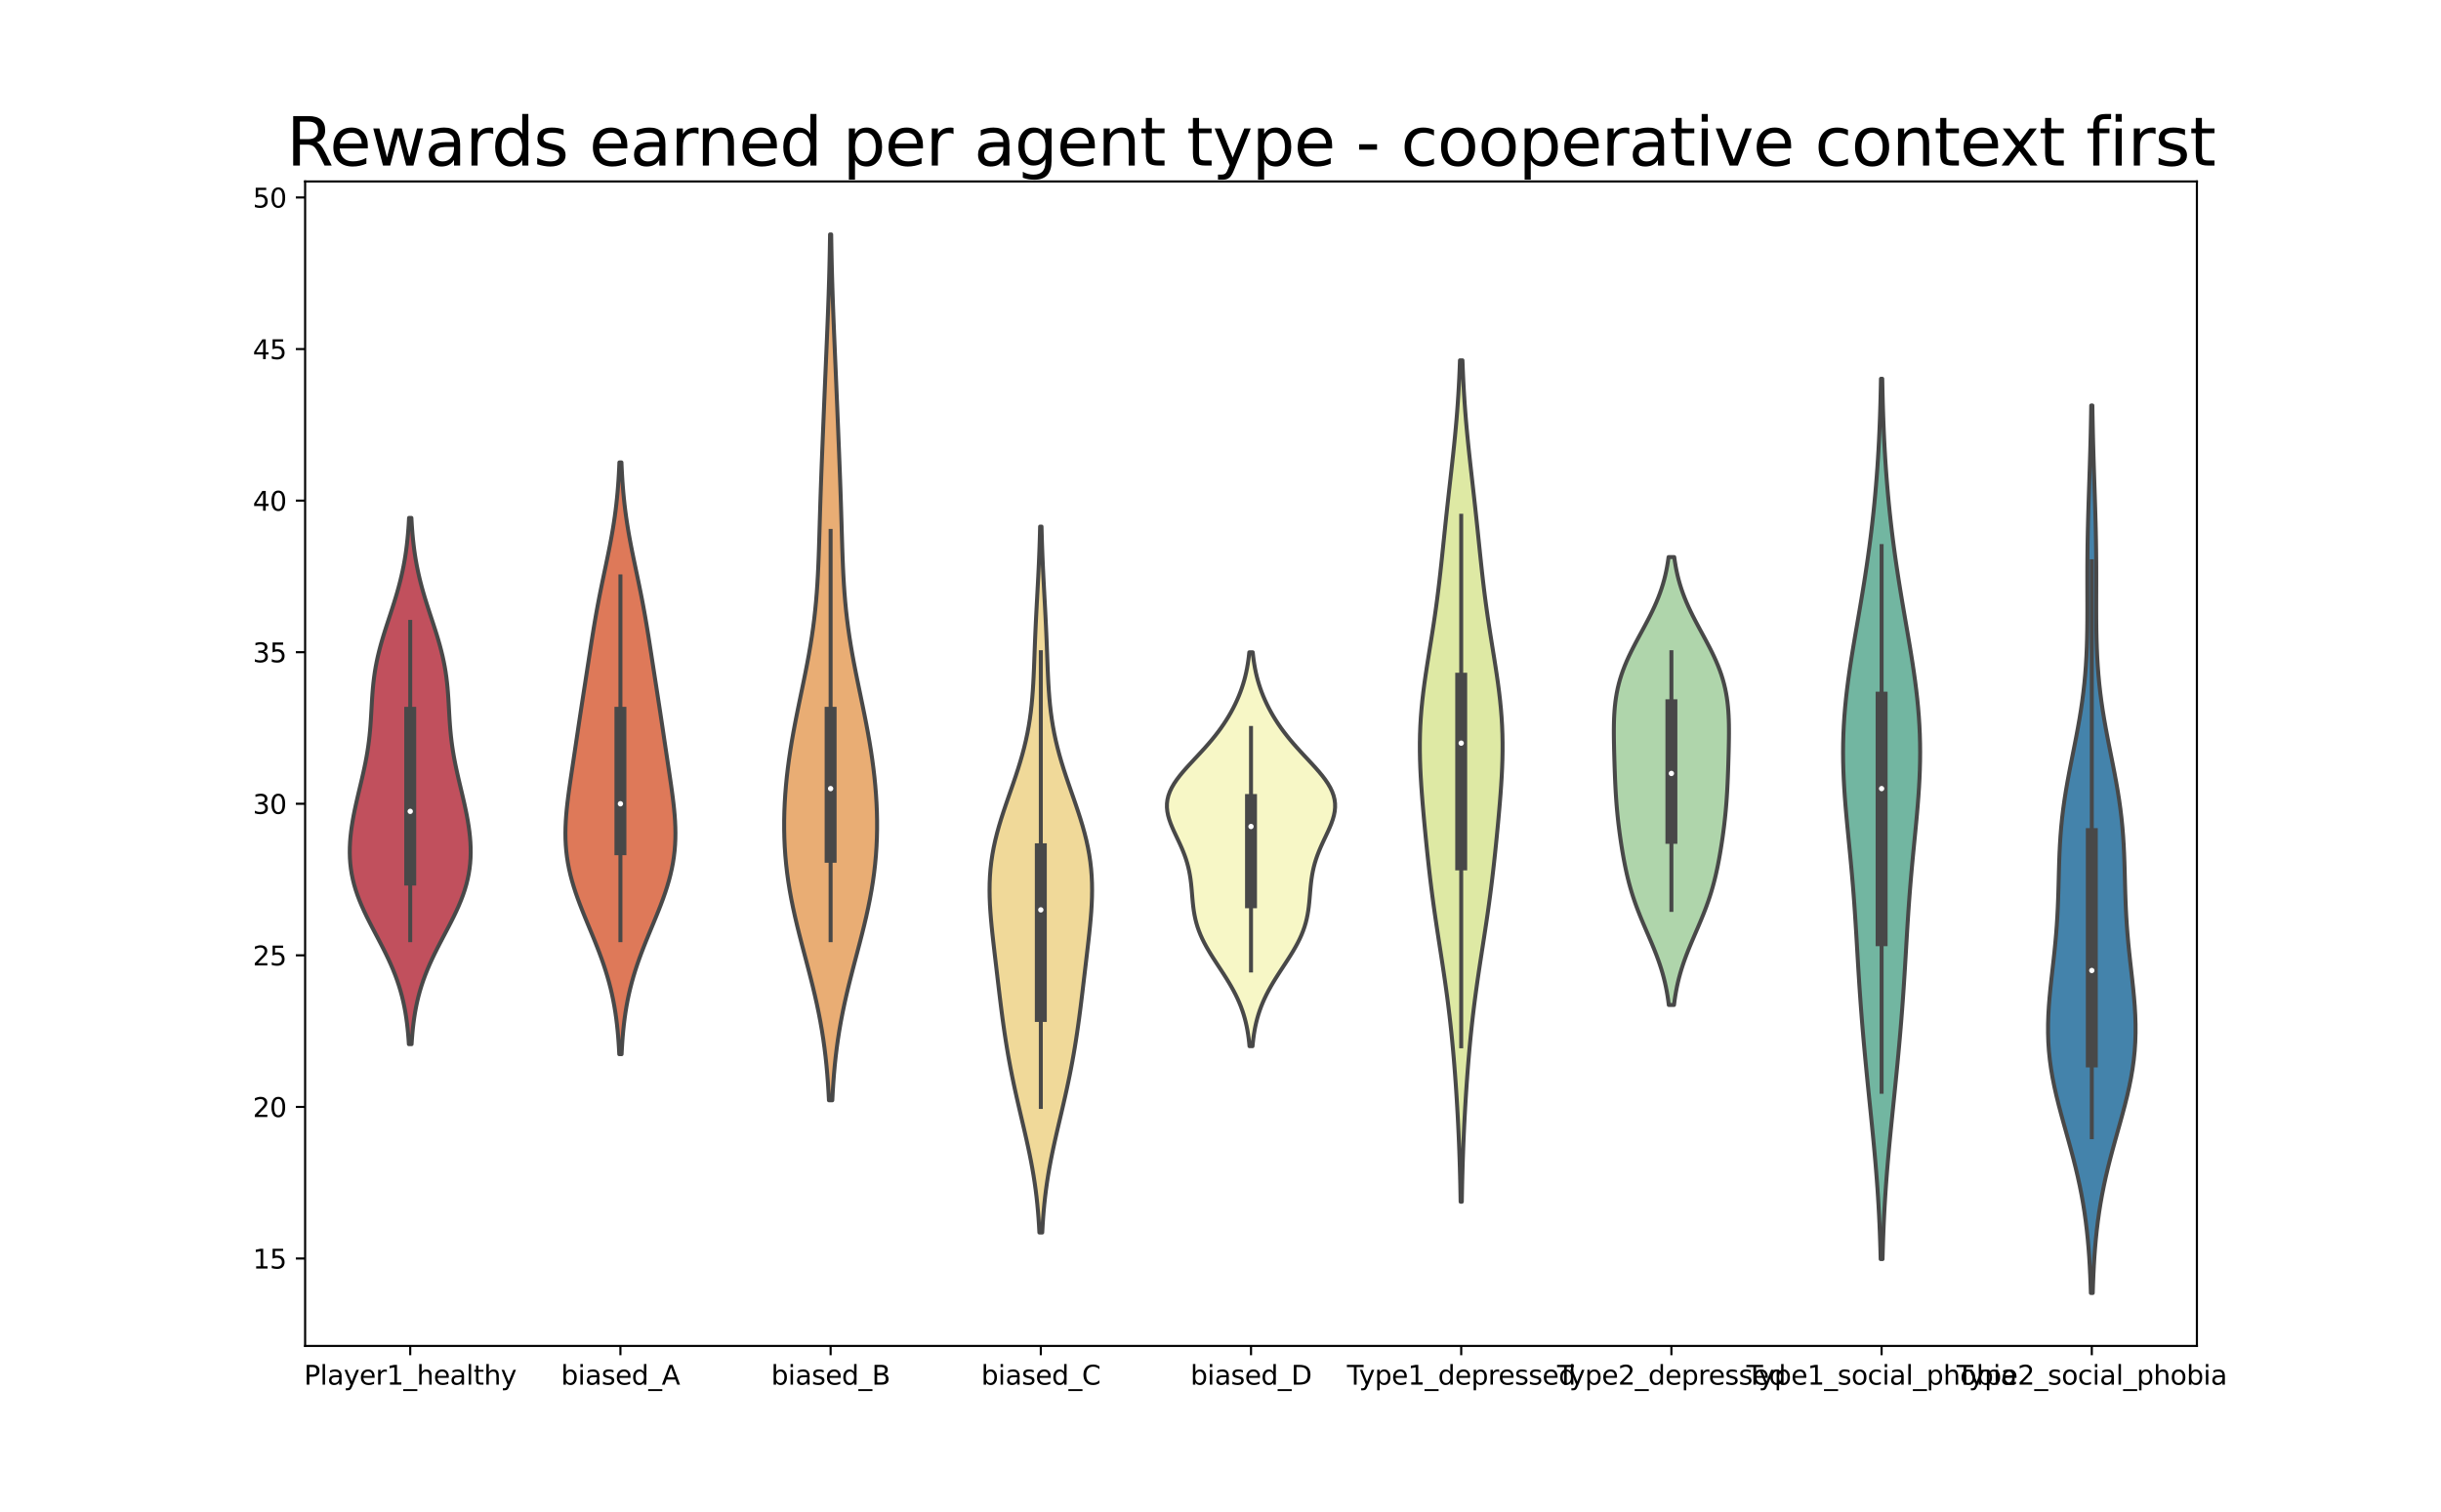 <?xml version="1.0" encoding="utf-8" standalone="no"?>
<!DOCTYPE svg PUBLIC "-//W3C//DTD SVG 1.1//EN"
  "http://www.w3.org/Graphics/SVG/1.1/DTD/svg11.dtd">
<svg height="570.24pt" version="1.1" viewBox="0 0 920.16 570.24" width="920.16pt" xmlns="http://www.w3.org/2000/svg" xmlns:xlink="http://www.w3.org/1999/xlink">
 <defs>
  <style type="text/css">*{stroke-linecap:butt;stroke-linejoin:round;}</style>
 </defs>
 <g id="figure_1">
  <g id="patch_1">
   <path d="M 0 570.24 
L 920.16 570.24 
L 920.16 0 
L 0 0 
z
" style="fill:#ffffff;"/>
  </g>
  <g id="axes_1">
   <g id="patch_2">
    <path d="M 115.02 507.514 
L 828.144 507.514 
L 828.144 68.429 
L 115.02 68.429 
z
" style="fill:#ffffff;"/>
   </g>
   <g id="PolyCollection_1">
    <defs>
     <path d="M 155.151 -176.515 
L 154.125 -176.515 
L 153.991 -178.52 
L 153.829 -180.524 
L 153.633 -182.529 
L 153.401 -184.533 
L 153.128 -186.538 
L 152.808 -188.542 
L 152.438 -190.547 
L 152.014 -192.551 
L 151.531 -194.556 
L 150.987 -196.56 
L 150.381 -198.564 
L 149.71 -200.569 
L 148.975 -202.573 
L 148.178 -204.578 
L 147.322 -206.582 
L 146.412 -208.587 
L 145.454 -210.591 
L 144.455 -212.596 
L 143.427 -214.6 
L 142.379 -216.605 
L 141.323 -218.609 
L 140.272 -220.613 
L 139.239 -222.618 
L 138.237 -224.622 
L 137.279 -226.627 
L 136.376 -228.631 
L 135.538 -230.636 
L 134.776 -232.64 
L 134.095 -234.645 
L 133.502 -236.649 
L 133 -238.654 
L 132.59 -240.658 
L 132.272 -242.662 
L 132.044 -244.667 
L 131.904 -246.671 
L 131.846 -248.676 
L 131.866 -250.68 
L 131.959 -252.685 
L 132.117 -254.689 
L 132.337 -256.694 
L 132.611 -258.698 
L 132.932 -260.703 
L 133.296 -262.707 
L 133.696 -264.712 
L 134.125 -266.716 
L 134.576 -268.72 
L 135.043 -270.725 
L 135.518 -272.729 
L 135.994 -274.734 
L 136.465 -276.738 
L 136.922 -278.743 
L 137.358 -280.747 
L 137.769 -282.752 
L 138.149 -284.756 
L 138.493 -286.761 
L 138.799 -288.765 
L 139.067 -290.769 
L 139.298 -292.774 
L 139.493 -294.778 
L 139.657 -296.783 
L 139.797 -298.787 
L 139.918 -300.792 
L 140.031 -302.796 
L 140.143 -304.801 
L 140.264 -306.805 
L 140.402 -308.81 
L 140.568 -310.814 
L 140.767 -312.818 
L 141.008 -314.823 
L 141.294 -316.827 
L 141.629 -318.832 
L 142.015 -320.836 
L 142.452 -322.841 
L 142.937 -324.845 
L 143.466 -326.85 
L 144.035 -328.854 
L 144.637 -330.859 
L 145.266 -332.863 
L 145.912 -334.868 
L 146.568 -336.872 
L 147.226 -338.876 
L 147.877 -340.881 
L 148.515 -342.885 
L 149.132 -344.89 
L 149.723 -346.894 
L 150.283 -348.899 
L 150.808 -350.903 
L 151.295 -352.908 
L 151.742 -354.912 
L 152.149 -356.917 
L 152.515 -358.921 
L 152.842 -360.925 
L 153.13 -362.93 
L 153.382 -364.934 
L 153.601 -366.939 
L 153.789 -368.943 
L 153.948 -370.948 
L 154.083 -372.952 
L 154.195 -374.957 
L 155.081 -374.957 
L 155.081 -374.957 
L 155.193 -372.952 
L 155.328 -370.948 
L 155.487 -368.943 
L 155.675 -366.939 
L 155.894 -364.934 
L 156.146 -362.93 
L 156.434 -360.925 
L 156.761 -358.921 
L 157.127 -356.917 
L 157.534 -354.912 
L 157.981 -352.908 
L 158.468 -350.903 
L 158.993 -348.899 
L 159.553 -346.894 
L 160.144 -344.89 
L 160.761 -342.885 
L 161.399 -340.881 
L 162.05 -338.876 
L 162.708 -336.872 
L 163.364 -334.868 
L 164.01 -332.863 
L 164.639 -330.859 
L 165.241 -328.854 
L 165.81 -326.85 
L 166.339 -324.845 
L 166.824 -322.841 
L 167.261 -320.836 
L 167.647 -318.832 
L 167.982 -316.827 
L 168.268 -314.823 
L 168.509 -312.818 
L 168.708 -310.814 
L 168.874 -308.81 
L 169.012 -306.805 
L 169.133 -304.801 
L 169.245 -302.796 
L 169.358 -300.792 
L 169.479 -298.787 
L 169.619 -296.783 
L 169.783 -294.778 
L 169.978 -292.774 
L 170.209 -290.769 
L 170.477 -288.765 
L 170.783 -286.761 
L 171.127 -284.756 
L 171.507 -282.752 
L 171.918 -280.747 
L 172.354 -278.743 
L 172.811 -276.738 
L 173.282 -274.734 
L 173.758 -272.729 
L 174.233 -270.725 
L 174.7 -268.72 
L 175.151 -266.716 
L 175.58 -264.712 
L 175.98 -262.707 
L 176.344 -260.703 
L 176.665 -258.698 
L 176.939 -256.694 
L 177.159 -254.689 
L 177.317 -252.685 
L 177.41 -250.68 
L 177.43 -248.676 
L 177.372 -246.671 
L 177.232 -244.667 
L 177.004 -242.662 
L 176.686 -240.658 
L 176.276 -238.654 
L 175.774 -236.649 
L 175.181 -234.645 
L 174.5 -232.64 
L 173.738 -230.636 
L 172.9 -228.631 
L 171.997 -226.627 
L 171.039 -224.622 
L 170.037 -222.618 
L 169.004 -220.613 
L 167.953 -218.609 
L 166.897 -216.605 
L 165.849 -214.6 
L 164.821 -212.596 
L 163.822 -210.591 
L 162.864 -208.587 
L 161.954 -206.582 
L 161.098 -204.578 
L 160.301 -202.573 
L 159.566 -200.569 
L 158.895 -198.564 
L 158.289 -196.56 
L 157.745 -194.556 
L 157.262 -192.551 
L 156.838 -190.547 
L 156.468 -188.542 
L 156.148 -186.538 
L 155.875 -184.533 
L 155.643 -182.529 
L 155.447 -180.524 
L 155.285 -178.52 
L 155.151 -176.515 
z
" id="m5855aca146" style="stroke:#484848;stroke-width:1.5;"/>
    </defs>
    <g clip-path="url(#pdcd141b613)">
     <use style="fill:#c1505d;stroke:#484848;stroke-width:1.5;" x="0" xlink:href="#m5855aca146" y="570.24"/>
    </g>
   </g>
   <g id="PolyCollection_2">
    <defs>
     <path d="M 234.314 -172.739 
L 233.434 -172.739 
L 233.317 -174.993 
L 233.175 -177.247 
L 233.005 -179.501 
L 232.802 -181.755 
L 232.563 -184.009 
L 232.285 -186.263 
L 231.962 -188.517 
L 231.593 -190.771 
L 231.173 -193.025 
L 230.701 -195.278 
L 230.176 -197.532 
L 229.595 -199.786 
L 228.959 -202.04 
L 228.27 -204.294 
L 227.53 -206.548 
L 226.742 -208.802 
L 225.911 -211.056 
L 225.043 -213.31 
L 224.146 -215.564 
L 223.227 -217.818 
L 222.295 -220.072 
L 221.361 -222.326 
L 220.435 -224.58 
L 219.526 -226.834 
L 218.647 -229.088 
L 217.807 -231.342 
L 217.016 -233.595 
L 216.283 -235.849 
L 215.616 -238.103 
L 215.023 -240.357 
L 214.507 -242.611 
L 214.073 -244.865 
L 213.723 -247.119 
L 213.456 -249.373 
L 213.273 -251.627 
L 213.168 -253.881 
L 213.139 -256.135 
L 213.179 -258.389 
L 213.281 -260.643 
L 213.437 -262.897 
L 213.641 -265.151 
L 213.884 -267.405 
L 214.158 -269.658 
L 214.456 -271.912 
L 214.772 -274.166 
L 215.099 -276.42 
L 215.432 -278.674 
L 215.77 -280.928 
L 216.108 -283.182 
L 216.446 -285.436 
L 216.783 -287.69 
L 217.119 -289.944 
L 217.455 -292.198 
L 217.79 -294.452 
L 218.127 -296.706 
L 218.466 -298.96 
L 218.807 -301.214 
L 219.151 -303.468 
L 219.497 -305.722 
L 219.845 -307.975 
L 220.194 -310.229 
L 220.543 -312.483 
L 220.893 -314.737 
L 221.241 -316.991 
L 221.589 -319.245 
L 221.937 -321.499 
L 222.285 -323.753 
L 222.634 -326.007 
L 222.987 -328.261 
L 223.344 -330.515 
L 223.71 -332.769 
L 224.085 -335.023 
L 224.471 -337.277 
L 224.87 -339.531 
L 225.283 -341.785 
L 225.71 -344.039 
L 226.151 -346.292 
L 226.604 -348.546 
L 227.066 -350.8 
L 227.536 -353.054 
L 228.009 -355.308 
L 228.481 -357.562 
L 228.949 -359.816 
L 229.408 -362.07 
L 229.853 -364.324 
L 230.282 -366.578 
L 230.689 -368.832 
L 231.072 -371.086 
L 231.43 -373.34 
L 231.759 -375.594 
L 232.06 -377.848 
L 232.331 -380.102 
L 232.573 -382.356 
L 232.787 -384.609 
L 232.973 -386.863 
L 233.135 -389.117 
L 233.273 -391.371 
L 233.39 -393.625 
L 233.488 -395.879 
L 234.26 -395.879 
L 234.26 -395.879 
L 234.358 -393.625 
L 234.475 -391.371 
L 234.613 -389.117 
L 234.775 -386.863 
L 234.961 -384.609 
L 235.175 -382.356 
L 235.417 -380.102 
L 235.688 -377.848 
L 235.989 -375.594 
L 236.318 -373.34 
L 236.676 -371.086 
L 237.059 -368.832 
L 237.466 -366.578 
L 237.895 -364.324 
L 238.34 -362.07 
L 238.799 -359.816 
L 239.267 -357.562 
L 239.739 -355.308 
L 240.212 -353.054 
L 240.682 -350.8 
L 241.144 -348.546 
L 241.597 -346.292 
L 242.038 -344.039 
L 242.465 -341.785 
L 242.878 -339.531 
L 243.277 -337.277 
L 243.663 -335.023 
L 244.038 -332.769 
L 244.404 -330.515 
L 244.761 -328.261 
L 245.114 -326.007 
L 245.463 -323.753 
L 245.811 -321.499 
L 246.159 -319.245 
L 246.507 -316.991 
L 246.855 -314.737 
L 247.205 -312.483 
L 247.554 -310.229 
L 247.903 -307.975 
L 248.251 -305.722 
L 248.597 -303.468 
L 248.941 -301.214 
L 249.282 -298.96 
L 249.621 -296.706 
L 249.958 -294.452 
L 250.293 -292.198 
L 250.629 -289.944 
L 250.965 -287.69 
L 251.302 -285.436 
L 251.64 -283.182 
L 251.978 -280.928 
L 252.316 -278.674 
L 252.649 -276.42 
L 252.976 -274.166 
L 253.292 -271.912 
L 253.59 -269.658 
L 253.864 -267.405 
L 254.107 -265.151 
L 254.311 -262.897 
L 254.467 -260.643 
L 254.569 -258.389 
L 254.609 -256.135 
L 254.58 -253.881 
L 254.475 -251.627 
L 254.292 -249.373 
L 254.025 -247.119 
L 253.675 -244.865 
L 253.241 -242.611 
L 252.725 -240.357 
L 252.132 -238.103 
L 251.465 -235.849 
L 250.732 -233.595 
L 249.941 -231.342 
L 249.101 -229.088 
L 248.222 -226.834 
L 247.313 -224.58 
L 246.387 -222.326 
L 245.453 -220.072 
L 244.521 -217.818 
L 243.602 -215.564 
L 242.705 -213.31 
L 241.837 -211.056 
L 241.006 -208.802 
L 240.218 -206.548 
L 239.478 -204.294 
L 238.789 -202.04 
L 238.153 -199.786 
L 237.572 -197.532 
L 237.047 -195.278 
L 236.575 -193.025 
L 236.155 -190.771 
L 235.786 -188.517 
L 235.463 -186.263 
L 235.185 -184.009 
L 234.946 -181.755 
L 234.743 -179.501 
L 234.573 -177.247 
L 234.431 -174.993 
L 234.314 -172.739 
z
" id="m0c20ed6570" style="stroke:#484848;stroke-width:1.5;"/>
    </defs>
    <g clip-path="url(#pdcd141b613)">
     <use style="fill:#de7959;stroke:#484848;stroke-width:1.5;" x="0" xlink:href="#m0c20ed6570" y="570.24"/>
    </g>
   </g>
   <g id="PolyCollection_3">
    <defs>
     <path d="M 313.743 -155.35 
L 312.477 -155.35 
L 312.304 -158.648 
L 312.093 -161.946 
L 311.841 -165.244 
L 311.543 -168.542 
L 311.195 -171.84 
L 310.793 -175.138 
L 310.333 -178.436 
L 309.816 -181.734 
L 309.24 -185.032 
L 308.606 -188.33 
L 307.917 -191.628 
L 307.177 -194.926 
L 306.394 -198.224 
L 305.574 -201.522 
L 304.726 -204.82 
L 303.862 -208.118 
L 302.992 -211.416 
L 302.128 -214.714 
L 301.282 -218.012 
L 300.465 -221.31 
L 299.689 -224.608 
L 298.963 -227.906 
L 298.296 -231.204 
L 297.695 -234.502 
L 297.165 -237.8 
L 296.71 -241.098 
L 296.333 -244.396 
L 296.033 -247.694 
L 295.812 -250.992 
L 295.667 -254.29 
L 295.597 -257.588 
L 295.599 -260.886 
L 295.671 -264.184 
L 295.811 -267.482 
L 296.015 -270.78 
L 296.281 -274.078 
L 296.607 -277.376 
L 296.991 -280.674 
L 297.429 -283.972 
L 297.919 -287.27 
L 298.456 -290.568 
L 299.035 -293.866 
L 299.651 -297.164 
L 300.297 -300.462 
L 300.965 -303.76 
L 301.646 -307.058 
L 302.332 -310.356 
L 303.012 -313.654 
L 303.678 -316.952 
L 304.32 -320.25 
L 304.929 -323.548 
L 305.498 -326.846 
L 306.022 -330.144 
L 306.496 -333.442 
L 306.918 -336.74 
L 307.288 -340.038 
L 307.607 -343.336 
L 307.878 -346.634 
L 308.106 -349.932 
L 308.296 -353.23 
L 308.455 -356.528 
L 308.59 -359.827 
L 308.706 -363.125 
L 308.81 -366.423 
L 308.908 -369.721 
L 309.004 -373.019 
L 309.102 -376.317 
L 309.203 -379.615 
L 309.31 -382.913 
L 309.422 -386.211 
L 309.54 -389.509 
L 309.663 -392.807 
L 309.79 -396.105 
L 309.92 -399.403 
L 310.052 -402.701 
L 310.185 -405.999 
L 310.32 -409.297 
L 310.455 -412.595 
L 310.59 -415.893 
L 310.727 -419.191 
L 310.865 -422.489 
L 311.003 -425.787 
L 311.143 -429.085 
L 311.284 -432.383 
L 311.426 -435.681 
L 311.567 -438.979 
L 311.707 -442.277 
L 311.844 -445.575 
L 311.978 -448.873 
L 312.106 -452.171 
L 312.229 -455.469 
L 312.344 -458.767 
L 312.451 -462.065 
L 312.549 -465.363 
L 312.637 -468.661 
L 312.716 -471.959 
L 312.785 -475.257 
L 312.845 -478.555 
L 312.896 -481.853 
L 313.324 -481.853 
L 313.324 -481.853 
L 313.375 -478.555 
L 313.435 -475.257 
L 313.504 -471.959 
L 313.583 -468.661 
L 313.671 -465.363 
L 313.769 -462.065 
L 313.876 -458.767 
L 313.991 -455.469 
L 314.114 -452.171 
L 314.242 -448.873 
L 314.376 -445.575 
L 314.513 -442.277 
L 314.653 -438.979 
L 314.794 -435.681 
L 314.936 -432.383 
L 315.077 -429.085 
L 315.217 -425.787 
L 315.355 -422.489 
L 315.493 -419.191 
L 315.63 -415.893 
L 315.765 -412.595 
L 315.9 -409.297 
L 316.035 -405.999 
L 316.168 -402.701 
L 316.3 -399.403 
L 316.43 -396.105 
L 316.557 -392.807 
L 316.68 -389.509 
L 316.798 -386.211 
L 316.91 -382.913 
L 317.017 -379.615 
L 317.118 -376.317 
L 317.216 -373.019 
L 317.312 -369.721 
L 317.41 -366.423 
L 317.514 -363.125 
L 317.63 -359.827 
L 317.765 -356.528 
L 317.924 -353.23 
L 318.114 -349.932 
L 318.342 -346.634 
L 318.613 -343.336 
L 318.932 -340.038 
L 319.302 -336.74 
L 319.724 -333.442 
L 320.198 -330.144 
L 320.722 -326.846 
L 321.291 -323.548 
L 321.9 -320.25 
L 322.542 -316.952 
L 323.208 -313.654 
L 323.888 -310.356 
L 324.574 -307.058 
L 325.255 -303.76 
L 325.923 -300.462 
L 326.569 -297.164 
L 327.185 -293.866 
L 327.764 -290.568 
L 328.301 -287.27 
L 328.791 -283.972 
L 329.229 -280.674 
L 329.613 -277.376 
L 329.939 -274.078 
L 330.205 -270.78 
L 330.409 -267.482 
L 330.549 -264.184 
L 330.621 -260.886 
L 330.623 -257.588 
L 330.553 -254.29 
L 330.408 -250.992 
L 330.187 -247.694 
L 329.887 -244.396 
L 329.51 -241.098 
L 329.055 -237.8 
L 328.525 -234.502 
L 327.924 -231.204 
L 327.257 -227.906 
L 326.531 -224.608 
L 325.755 -221.31 
L 324.938 -218.012 
L 324.092 -214.714 
L 323.228 -211.416 
L 322.358 -208.118 
L 321.494 -204.82 
L 320.646 -201.522 
L 319.826 -198.224 
L 319.043 -194.926 
L 318.303 -191.628 
L 317.614 -188.33 
L 316.98 -185.032 
L 316.404 -181.734 
L 315.887 -178.436 
L 315.427 -175.138 
L 315.025 -171.84 
L 314.677 -168.542 
L 314.379 -165.244 
L 314.127 -161.946 
L 313.916 -158.648 
L 313.743 -155.35 
z
" id="m2181f3f4a7" style="stroke:#484848;stroke-width:1.5;"/>
    </defs>
    <g clip-path="url(#pdcd141b613)">
     <use style="fill:#e9ad74;stroke:#484848;stroke-width:1.5;" x="0" xlink:href="#m2181f3f4a7" y="570.24"/>
    </g>
   </g>
   <g id="PolyCollection_4">
    <defs>
     <path d="M 392.882 -105.492 
L 391.81 -105.492 
L 391.662 -108.18 
L 391.483 -110.869 
L 391.27 -113.558 
L 391.019 -116.247 
L 390.728 -118.936 
L 390.396 -121.624 
L 390.021 -124.313 
L 389.602 -127.002 
L 389.143 -129.691 
L 388.644 -132.379 
L 388.11 -135.068 
L 387.544 -137.757 
L 386.953 -140.446 
L 386.343 -143.134 
L 385.719 -145.823 
L 385.089 -148.512 
L 384.459 -151.201 
L 383.835 -153.89 
L 383.222 -156.578 
L 382.625 -159.267 
L 382.048 -161.956 
L 381.492 -164.645 
L 380.961 -167.333 
L 380.455 -170.022 
L 379.974 -172.711 
L 379.519 -175.4 
L 379.087 -178.089 
L 378.678 -180.777 
L 378.29 -183.466 
L 377.92 -186.155 
L 377.566 -188.844 
L 377.225 -191.532 
L 376.894 -194.221 
L 376.57 -196.91 
L 376.251 -199.599 
L 375.933 -202.288 
L 375.616 -204.976 
L 375.299 -207.665 
L 374.983 -210.354 
L 374.67 -213.043 
L 374.363 -215.731 
L 374.069 -218.42 
L 373.794 -221.109 
L 373.546 -223.798 
L 373.335 -226.487 
L 373.17 -229.175 
L 373.062 -231.864 
L 373.021 -234.553 
L 373.057 -237.242 
L 373.176 -239.93 
L 373.385 -242.619 
L 373.689 -245.308 
L 374.088 -247.997 
L 374.582 -250.686 
L 375.168 -253.374 
L 375.838 -256.063 
L 376.585 -258.752 
L 377.396 -261.441 
L 378.261 -264.129 
L 379.165 -266.818 
L 380.092 -269.507 
L 381.029 -272.196 
L 381.959 -274.885 
L 382.869 -277.573 
L 383.745 -280.262 
L 384.576 -282.951 
L 385.351 -285.64 
L 386.063 -288.328 
L 386.707 -291.017 
L 387.279 -293.706 
L 387.78 -296.395 
L 388.21 -299.084 
L 388.574 -301.772 
L 388.877 -304.461 
L 389.126 -307.15 
L 389.33 -309.839 
L 389.497 -312.527 
L 389.635 -315.216 
L 389.754 -317.905 
L 389.86 -320.594 
L 389.961 -323.283 
L 390.062 -325.971 
L 390.167 -328.66 
L 390.279 -331.349 
L 390.4 -334.038 
L 390.528 -336.726 
L 390.664 -339.415 
L 390.806 -342.104 
L 390.951 -344.793 
L 391.096 -347.481 
L 391.239 -350.17 
L 391.378 -352.859 
L 391.509 -355.548 
L 391.631 -358.237 
L 391.743 -360.925 
L 391.844 -363.614 
L 391.933 -366.303 
L 392.011 -368.992 
L 392.077 -371.68 
L 392.615 -371.68 
L 392.615 -371.68 
L 392.681 -368.992 
L 392.759 -366.303 
L 392.848 -363.614 
L 392.949 -360.925 
L 393.061 -358.237 
L 393.183 -355.548 
L 393.314 -352.859 
L 393.453 -350.17 
L 393.596 -347.481 
L 393.741 -344.793 
L 393.886 -342.104 
L 394.028 -339.415 
L 394.164 -336.726 
L 394.292 -334.038 
L 394.413 -331.349 
L 394.525 -328.66 
L 394.63 -325.971 
L 394.731 -323.283 
L 394.832 -320.594 
L 394.938 -317.905 
L 395.057 -315.216 
L 395.195 -312.527 
L 395.362 -309.839 
L 395.566 -307.15 
L 395.815 -304.461 
L 396.118 -301.772 
L 396.482 -299.084 
L 396.912 -296.395 
L 397.413 -293.706 
L 397.985 -291.017 
L 398.629 -288.328 
L 399.341 -285.64 
L 400.116 -282.951 
L 400.947 -280.262 
L 401.823 -277.573 
L 402.733 -274.885 
L 403.663 -272.196 
L 404.6 -269.507 
L 405.527 -266.818 
L 406.431 -264.129 
L 407.296 -261.441 
L 408.107 -258.752 
L 408.854 -256.063 
L 409.524 -253.374 
L 410.11 -250.686 
L 410.604 -247.997 
L 411.003 -245.308 
L 411.307 -242.619 
L 411.516 -239.93 
L 411.635 -237.242 
L 411.671 -234.553 
L 411.63 -231.864 
L 411.522 -229.175 
L 411.357 -226.487 
L 411.146 -223.798 
L 410.898 -221.109 
L 410.623 -218.42 
L 410.329 -215.731 
L 410.022 -213.043 
L 409.709 -210.354 
L 409.393 -207.665 
L 409.076 -204.976 
L 408.759 -202.288 
L 408.441 -199.599 
L 408.122 -196.91 
L 407.798 -194.221 
L 407.467 -191.532 
L 407.126 -188.844 
L 406.772 -186.155 
L 406.402 -183.466 
L 406.014 -180.777 
L 405.605 -178.089 
L 405.173 -175.4 
L 404.718 -172.711 
L 404.237 -170.022 
L 403.731 -167.333 
L 403.2 -164.645 
L 402.644 -161.956 
L 402.067 -159.267 
L 401.47 -156.578 
L 400.857 -153.89 
L 400.233 -151.201 
L 399.603 -148.512 
L 398.973 -145.823 
L 398.349 -143.134 
L 397.739 -140.446 
L 397.148 -137.757 
L 396.582 -135.068 
L 396.048 -132.379 
L 395.549 -129.691 
L 395.09 -127.002 
L 394.671 -124.313 
L 394.296 -121.624 
L 393.964 -118.936 
L 393.673 -116.247 
L 393.422 -113.558 
L 393.209 -110.869 
L 393.03 -108.18 
L 392.882 -105.492 
z
" id="mabb459e594" style="stroke:#484848;stroke-width:1.5;"/>
    </defs>
    <g clip-path="url(#pdcd141b613)">
     <use style="fill:#f0d999;stroke:#484848;stroke-width:1.5;" x="0" xlink:href="#mabb459e594" y="570.24"/>
    </g>
   </g>
   <g id="PolyCollection_5">
    <defs>
     <path d="M 472.152 -175.755 
L 471.012 -175.755 
L 470.866 -177.255 
L 470.689 -178.755 
L 470.479 -180.255 
L 470.231 -181.756 
L 469.941 -183.256 
L 469.606 -184.756 
L 469.221 -186.256 
L 468.783 -187.757 
L 468.29 -189.257 
L 467.739 -190.757 
L 467.13 -192.257 
L 466.462 -193.758 
L 465.737 -195.258 
L 464.956 -196.758 
L 464.125 -198.258 
L 463.247 -199.759 
L 462.33 -201.259 
L 461.381 -202.759 
L 460.411 -204.259 
L 459.429 -205.76 
L 458.447 -207.26 
L 457.477 -208.76 
L 456.531 -210.26 
L 455.62 -211.761 
L 454.756 -213.261 
L 453.948 -214.761 
L 453.205 -216.261 
L 452.532 -217.762 
L 451.933 -219.262 
L 451.41 -220.762 
L 450.963 -222.262 
L 450.586 -223.763 
L 450.276 -225.263 
L 450.023 -226.763 
L 449.818 -228.263 
L 449.652 -229.764 
L 449.511 -231.264 
L 449.385 -232.764 
L 449.26 -234.264 
L 449.125 -235.764 
L 448.968 -237.265 
L 448.779 -238.765 
L 448.548 -240.265 
L 448.267 -241.765 
L 447.929 -243.266 
L 447.532 -244.766 
L 447.071 -246.266 
L 446.549 -247.766 
L 445.969 -249.267 
L 445.338 -250.767 
L 444.665 -252.267 
L 443.966 -253.767 
L 443.256 -255.268 
L 442.557 -256.768 
L 441.891 -258.268 
L 441.281 -259.768 
L 440.753 -261.269 
L 440.33 -262.769 
L 440.035 -264.269 
L 439.888 -265.769 
L 439.903 -267.27 
L 440.091 -268.77 
L 440.458 -270.27 
L 441.002 -271.77 
L 441.717 -273.271 
L 442.592 -274.771 
L 443.609 -276.271 
L 444.748 -277.771 
L 445.988 -279.272 
L 447.303 -280.772 
L 448.67 -282.272 
L 450.065 -283.772 
L 451.467 -285.273 
L 452.857 -286.773 
L 454.22 -288.273 
L 455.543 -289.773 
L 456.818 -291.274 
L 458.036 -292.774 
L 459.196 -294.274 
L 460.295 -295.774 
L 461.332 -297.275 
L 462.309 -298.775 
L 463.227 -300.275 
L 464.087 -301.775 
L 464.891 -303.276 
L 465.64 -304.776 
L 466.336 -306.276 
L 466.978 -307.776 
L 467.569 -309.277 
L 468.109 -310.777 
L 468.598 -312.277 
L 469.039 -313.777 
L 469.432 -315.277 
L 469.78 -316.778 
L 470.085 -318.278 
L 470.35 -319.778 
L 470.577 -321.278 
L 470.77 -322.779 
L 470.932 -324.279 
L 472.232 -324.279 
L 472.232 -324.279 
L 472.394 -322.779 
L 472.587 -321.278 
L 472.814 -319.778 
L 473.079 -318.278 
L 473.384 -316.778 
L 473.732 -315.277 
L 474.125 -313.777 
L 474.566 -312.277 
L 475.055 -310.777 
L 475.595 -309.277 
L 476.186 -307.776 
L 476.828 -306.276 
L 477.524 -304.776 
L 478.273 -303.276 
L 479.077 -301.775 
L 479.937 -300.275 
L 480.855 -298.775 
L 481.832 -297.275 
L 482.869 -295.774 
L 483.968 -294.274 
L 485.128 -292.774 
L 486.346 -291.274 
L 487.621 -289.773 
L 488.944 -288.273 
L 490.307 -286.773 
L 491.697 -285.273 
L 493.099 -283.772 
L 494.494 -282.272 
L 495.861 -280.772 
L 497.176 -279.272 
L 498.416 -277.771 
L 499.555 -276.271 
L 500.572 -274.771 
L 501.447 -273.271 
L 502.162 -271.77 
L 502.706 -270.27 
L 503.073 -268.77 
L 503.261 -267.27 
L 503.276 -265.769 
L 503.129 -264.269 
L 502.834 -262.769 
L 502.411 -261.269 
L 501.883 -259.768 
L 501.273 -258.268 
L 500.607 -256.768 
L 499.908 -255.268 
L 499.198 -253.767 
L 498.499 -252.267 
L 497.826 -250.767 
L 497.195 -249.267 
L 496.615 -247.766 
L 496.093 -246.266 
L 495.632 -244.766 
L 495.235 -243.266 
L 494.897 -241.765 
L 494.616 -240.265 
L 494.385 -238.765 
L 494.196 -237.265 
L 494.039 -235.764 
L 493.904 -234.264 
L 493.779 -232.764 
L 493.653 -231.264 
L 493.512 -229.764 
L 493.346 -228.263 
L 493.141 -226.763 
L 492.888 -225.263 
L 492.578 -223.763 
L 492.201 -222.262 
L 491.754 -220.762 
L 491.231 -219.262 
L 490.632 -217.762 
L 489.959 -216.261 
L 489.216 -214.761 
L 488.408 -213.261 
L 487.544 -211.761 
L 486.633 -210.26 
L 485.687 -208.76 
L 484.717 -207.26 
L 483.735 -205.76 
L 482.753 -204.259 
L 481.783 -202.759 
L 480.834 -201.259 
L 479.917 -199.759 
L 479.039 -198.258 
L 478.208 -196.758 
L 477.427 -195.258 
L 476.702 -193.758 
L 476.034 -192.257 
L 475.425 -190.757 
L 474.874 -189.257 
L 474.381 -187.757 
L 473.943 -186.256 
L 473.558 -184.756 
L 473.223 -183.256 
L 472.933 -181.756 
L 472.685 -180.255 
L 472.475 -178.755 
L 472.298 -177.255 
L 472.152 -175.755 
z
" id="m52b639a764" style="stroke:#484848;stroke-width:1.5;"/>
    </defs>
    <g clip-path="url(#pdcd141b613)">
     <use style="fill:#f7f7c6;stroke:#484848;stroke-width:1.5;" x="0" xlink:href="#m52b639a764" y="570.24"/>
    </g>
   </g>
   <g id="PolyCollection_6">
    <defs>
     <path d="M 551.044 -117.1 
L 550.592 -117.1 
L 550.536 -120.305 
L 550.471 -123.51 
L 550.394 -126.714 
L 550.307 -129.919 
L 550.206 -133.124 
L 550.094 -136.329 
L 549.968 -139.533 
L 549.829 -142.738 
L 549.678 -145.943 
L 549.513 -149.148 
L 549.335 -152.352 
L 549.144 -155.557 
L 548.94 -158.762 
L 548.722 -161.967 
L 548.49 -165.172 
L 548.242 -168.376 
L 547.979 -171.581 
L 547.697 -174.786 
L 547.397 -177.991 
L 547.075 -181.195 
L 546.733 -184.4 
L 546.367 -187.605 
L 545.979 -190.81 
L 545.568 -194.014 
L 545.135 -197.219 
L 544.683 -200.424 
L 544.214 -203.629 
L 543.732 -206.834 
L 543.241 -210.038 
L 542.746 -213.243 
L 542.251 -216.448 
L 541.762 -219.653 
L 541.282 -222.857 
L 540.816 -226.062 
L 540.366 -229.267 
L 539.934 -232.472 
L 539.522 -235.676 
L 539.129 -238.881 
L 538.754 -242.086 
L 538.396 -245.291 
L 538.052 -248.495 
L 537.722 -251.7 
L 537.402 -254.905 
L 537.093 -258.11 
L 536.794 -261.315 
L 536.508 -264.519 
L 536.236 -267.724 
L 535.984 -270.929 
L 535.757 -274.134 
L 535.56 -277.338 
L 535.402 -280.543 
L 535.289 -283.748 
L 535.228 -286.953 
L 535.226 -290.157 
L 535.285 -293.362 
L 535.41 -296.567 
L 535.6 -299.772 
L 535.855 -302.977 
L 536.171 -306.181 
L 536.542 -309.386 
L 536.96 -312.591 
L 537.417 -315.796 
L 537.903 -319 
L 538.409 -322.205 
L 538.923 -325.41 
L 539.439 -328.615 
L 539.946 -331.819 
L 540.439 -335.024 
L 540.913 -338.229 
L 541.365 -341.434 
L 541.793 -344.639 
L 542.197 -347.843 
L 542.58 -351.048 
L 542.944 -354.253 
L 543.293 -357.458 
L 543.632 -360.662 
L 543.965 -363.867 
L 544.296 -367.072 
L 544.628 -370.277 
L 544.964 -373.481 
L 545.306 -376.686 
L 545.655 -379.891 
L 546.01 -383.096 
L 546.37 -386.301 
L 546.731 -389.505 
L 547.093 -392.71 
L 547.449 -395.915 
L 547.798 -399.12 
L 548.135 -402.324 
L 548.456 -405.529 
L 548.759 -408.734 
L 549.041 -411.939 
L 549.299 -415.143 
L 549.533 -418.348 
L 549.743 -421.553 
L 549.928 -424.758 
L 550.089 -427.963 
L 550.227 -431.167 
L 550.345 -434.372 
L 551.291 -434.372 
L 551.291 -434.372 
L 551.409 -431.167 
L 551.547 -427.963 
L 551.708 -424.758 
L 551.893 -421.553 
L 552.103 -418.348 
L 552.337 -415.143 
L 552.595 -411.939 
L 552.877 -408.734 
L 553.18 -405.529 
L 553.501 -402.324 
L 553.838 -399.12 
L 554.187 -395.915 
L 554.543 -392.71 
L 554.905 -389.505 
L 555.266 -386.301 
L 555.626 -383.096 
L 555.981 -379.891 
L 556.33 -376.686 
L 556.672 -373.481 
L 557.008 -370.277 
L 557.34 -367.072 
L 557.671 -363.867 
L 558.004 -360.662 
L 558.343 -357.458 
L 558.692 -354.253 
L 559.056 -351.048 
L 559.439 -347.843 
L 559.843 -344.639 
L 560.271 -341.434 
L 560.723 -338.229 
L 561.197 -335.024 
L 561.69 -331.819 
L 562.197 -328.615 
L 562.713 -325.41 
L 563.227 -322.205 
L 563.733 -319 
L 564.219 -315.796 
L 564.676 -312.591 
L 565.094 -309.386 
L 565.465 -306.181 
L 565.781 -302.977 
L 566.036 -299.772 
L 566.226 -296.567 
L 566.351 -293.362 
L 566.41 -290.157 
L 566.408 -286.953 
L 566.347 -283.748 
L 566.234 -280.543 
L 566.076 -277.338 
L 565.879 -274.134 
L 565.652 -270.929 
L 565.4 -267.724 
L 565.128 -264.519 
L 564.842 -261.315 
L 564.543 -258.11 
L 564.234 -254.905 
L 563.914 -251.7 
L 563.584 -248.495 
L 563.24 -245.291 
L 562.882 -242.086 
L 562.507 -238.881 
L 562.114 -235.676 
L 561.702 -232.472 
L 561.27 -229.267 
L 560.82 -226.062 
L 560.354 -222.857 
L 559.874 -219.653 
L 559.385 -216.448 
L 558.89 -213.243 
L 558.395 -210.038 
L 557.904 -206.834 
L 557.422 -203.629 
L 556.953 -200.424 
L 556.501 -197.219 
L 556.068 -194.014 
L 555.657 -190.81 
L 555.269 -187.605 
L 554.903 -184.4 
L 554.561 -181.195 
L 554.239 -177.991 
L 553.939 -174.786 
L 553.657 -171.581 
L 553.394 -168.376 
L 553.146 -165.172 
L 552.914 -161.967 
L 552.696 -158.762 
L 552.492 -155.557 
L 552.301 -152.352 
L 552.123 -149.148 
L 551.958 -145.943 
L 551.807 -142.738 
L 551.668 -139.533 
L 551.542 -136.329 
L 551.43 -133.124 
L 551.329 -129.919 
L 551.242 -126.714 
L 551.165 -123.51 
L 551.1 -120.305 
L 551.044 -117.1 
z
" id="m378c672232" style="stroke:#484848;stroke-width:1.5;"/>
    </defs>
    <g clip-path="url(#pdcd141b613)">
     <use style="fill:#dee9a4;stroke:#484848;stroke-width:1.5;" x="0" xlink:href="#m378c672232" y="570.24"/>
    </g>
   </g>
   <g id="PolyCollection_7">
    <defs>
     <path d="M 631.039 -191.295 
L 629.069 -191.295 
L 628.852 -193.001 
L 628.599 -194.706 
L 628.308 -196.412 
L 627.976 -198.118 
L 627.601 -199.824 
L 627.181 -201.53 
L 626.716 -203.236 
L 626.207 -204.942 
L 625.654 -206.648 
L 625.061 -208.353 
L 624.43 -210.059 
L 623.767 -211.765 
L 623.076 -213.471 
L 622.363 -215.177 
L 621.637 -216.883 
L 620.903 -218.589 
L 620.169 -220.295 
L 619.442 -222.001 
L 618.729 -223.706 
L 618.037 -225.412 
L 617.37 -227.118 
L 616.732 -228.824 
L 616.127 -230.53 
L 615.557 -232.236 
L 615.023 -233.942 
L 614.524 -235.648 
L 614.059 -237.354 
L 613.627 -239.059 
L 613.225 -240.765 
L 612.849 -242.471 
L 612.498 -244.177 
L 612.169 -245.883 
L 611.859 -247.589 
L 611.565 -249.295 
L 611.288 -251.001 
L 611.024 -252.707 
L 610.774 -254.412 
L 610.538 -256.118 
L 610.316 -257.824 
L 610.107 -259.53 
L 609.913 -261.236 
L 609.734 -262.942 
L 609.571 -264.648 
L 609.422 -266.354 
L 609.288 -268.06 
L 609.169 -269.765 
L 609.062 -271.471 
L 608.968 -273.177 
L 608.883 -274.883 
L 608.808 -276.589 
L 608.74 -278.295 
L 608.678 -280.001 
L 608.62 -281.707 
L 608.567 -283.413 
L 608.517 -285.118 
L 608.471 -286.824 
L 608.431 -288.53 
L 608.397 -290.236 
L 608.371 -291.942 
L 608.357 -293.648 
L 608.358 -295.354 
L 608.378 -297.06 
L 608.422 -298.766 
L 608.495 -300.471 
L 608.601 -302.177 
L 608.746 -303.883 
L 608.935 -305.589 
L 609.174 -307.295 
L 609.465 -309.001 
L 609.815 -310.707 
L 610.224 -312.413 
L 610.696 -314.118 
L 611.232 -315.824 
L 611.83 -317.53 
L 612.488 -319.236 
L 613.205 -320.942 
L 613.974 -322.648 
L 614.79 -324.354 
L 615.646 -326.06 
L 616.532 -327.766 
L 617.441 -329.471 
L 618.362 -331.177 
L 619.285 -332.883 
L 620.201 -334.589 
L 621.101 -336.295 
L 621.974 -338.001 
L 622.815 -339.707 
L 623.614 -341.413 
L 624.368 -343.119 
L 625.07 -344.824 
L 625.719 -346.53 
L 626.313 -348.236 
L 626.85 -349.942 
L 627.331 -351.648 
L 627.759 -353.354 
L 628.134 -355.06 
L 628.462 -356.766 
L 628.744 -358.472 
L 628.985 -360.177 
L 631.123 -360.177 
L 631.123 -360.177 
L 631.364 -358.472 
L 631.646 -356.766 
L 631.974 -355.06 
L 632.349 -353.354 
L 632.777 -351.648 
L 633.258 -349.942 
L 633.795 -348.236 
L 634.389 -346.53 
L 635.038 -344.824 
L 635.74 -343.119 
L 636.494 -341.413 
L 637.293 -339.707 
L 638.134 -338.001 
L 639.007 -336.295 
L 639.907 -334.589 
L 640.823 -332.883 
L 641.746 -331.177 
L 642.667 -329.471 
L 643.576 -327.766 
L 644.462 -326.06 
L 645.318 -324.354 
L 646.134 -322.648 
L 646.903 -320.942 
L 647.62 -319.236 
L 648.278 -317.53 
L 648.876 -315.824 
L 649.412 -314.118 
L 649.884 -312.413 
L 650.293 -310.707 
L 650.643 -309.001 
L 650.934 -307.295 
L 651.173 -305.589 
L 651.362 -303.883 
L 651.507 -302.177 
L 651.613 -300.471 
L 651.686 -298.766 
L 651.73 -297.06 
L 651.75 -295.354 
L 651.751 -293.648 
L 651.737 -291.942 
L 651.711 -290.236 
L 651.677 -288.53 
L 651.637 -286.824 
L 651.591 -285.118 
L 651.541 -283.413 
L 651.488 -281.707 
L 651.43 -280.001 
L 651.368 -278.295 
L 651.3 -276.589 
L 651.225 -274.883 
L 651.14 -273.177 
L 651.046 -271.471 
L 650.939 -269.765 
L 650.82 -268.06 
L 650.686 -266.354 
L 650.537 -264.648 
L 650.374 -262.942 
L 650.195 -261.236 
L 650.001 -259.53 
L 649.792 -257.824 
L 649.57 -256.118 
L 649.334 -254.412 
L 649.084 -252.707 
L 648.82 -251.001 
L 648.543 -249.295 
L 648.249 -247.589 
L 647.939 -245.883 
L 647.61 -244.177 
L 647.259 -242.471 
L 646.883 -240.765 
L 646.481 -239.059 
L 646.049 -237.354 
L 645.584 -235.648 
L 645.085 -233.942 
L 644.551 -232.236 
L 643.981 -230.53 
L 643.376 -228.824 
L 642.738 -227.118 
L 642.071 -225.412 
L 641.379 -223.706 
L 640.666 -222.001 
L 639.939 -220.295 
L 639.205 -218.589 
L 638.471 -216.883 
L 637.745 -215.177 
L 637.032 -213.471 
L 636.341 -211.765 
L 635.678 -210.059 
L 635.047 -208.353 
L 634.454 -206.648 
L 633.901 -204.942 
L 633.392 -203.236 
L 632.927 -201.53 
L 632.507 -199.824 
L 632.132 -198.118 
L 631.8 -196.412 
L 631.509 -194.706 
L 631.256 -193.001 
L 631.039 -191.295 
z
" id="mb363d4e269" style="stroke:#484848;stroke-width:1.5;"/>
    </defs>
    <g clip-path="url(#pdcd141b613)">
     <use style="fill:#afd5ab;stroke:#484848;stroke-width:1.5;" x="0" xlink:href="#mb363d4e269" y="570.24"/>
    </g>
   </g>
   <g id="PolyCollection_8">
    <defs>
     <path d="M 709.645 -95.471 
L 708.935 -95.471 
L 708.847 -98.824 
L 708.742 -102.178 
L 708.62 -105.531 
L 708.48 -108.884 
L 708.319 -112.237 
L 708.137 -115.59 
L 707.934 -118.943 
L 707.711 -122.296 
L 707.467 -125.649 
L 707.204 -129.002 
L 706.923 -132.355 
L 706.626 -135.708 
L 706.315 -139.061 
L 705.993 -142.414 
L 705.662 -145.767 
L 705.325 -149.12 
L 704.985 -152.473 
L 704.643 -155.826 
L 704.303 -159.179 
L 703.966 -162.532 
L 703.634 -165.886 
L 703.308 -169.239 
L 702.992 -172.592 
L 702.684 -175.945 
L 702.388 -179.298 
L 702.103 -182.651 
L 701.83 -186.004 
L 701.57 -189.357 
L 701.322 -192.71 
L 701.087 -196.063 
L 700.862 -199.416 
L 700.648 -202.769 
L 700.442 -206.122 
L 700.241 -209.475 
L 700.044 -212.828 
L 699.846 -216.181 
L 699.644 -219.534 
L 699.434 -222.887 
L 699.214 -226.241 
L 698.981 -229.594 
L 698.733 -232.947 
L 698.467 -236.3 
L 698.185 -239.653 
L 697.887 -243.006 
L 697.576 -246.359 
L 697.254 -249.712 
L 696.927 -253.065 
L 696.599 -256.418 
L 696.278 -259.771 
L 695.97 -263.124 
L 695.683 -266.477 
L 695.423 -269.83 
L 695.198 -273.183 
L 695.014 -276.536 
L 694.878 -279.889 
L 694.793 -283.242 
L 694.765 -286.595 
L 694.796 -289.949 
L 694.888 -293.302 
L 695.041 -296.655 
L 695.254 -300.008 
L 695.525 -303.361 
L 695.852 -306.714 
L 696.23 -310.067 
L 696.655 -313.42 
L 697.12 -316.773 
L 697.62 -320.126 
L 698.148 -323.479 
L 698.698 -326.832 
L 699.264 -330.185 
L 699.838 -333.538 
L 700.416 -336.891 
L 700.991 -340.244 
L 701.559 -343.597 
L 702.116 -346.95 
L 702.658 -350.303 
L 703.182 -353.657 
L 703.687 -357.01 
L 704.17 -360.363 
L 704.631 -363.716 
L 705.068 -367.069 
L 705.482 -370.422 
L 705.87 -373.775 
L 706.235 -377.128 
L 706.575 -380.481 
L 706.891 -383.834 
L 707.182 -387.187 
L 707.45 -390.54 
L 707.695 -393.893 
L 707.917 -397.246 
L 708.116 -400.599 
L 708.294 -403.952 
L 708.452 -407.305 
L 708.591 -410.658 
L 708.711 -414.012 
L 708.816 -417.365 
L 708.904 -420.718 
L 708.979 -424.071 
L 709.042 -427.424 
L 709.538 -427.424 
L 709.538 -427.424 
L 709.601 -424.071 
L 709.676 -420.718 
L 709.764 -417.365 
L 709.869 -414.012 
L 709.989 -410.658 
L 710.128 -407.305 
L 710.286 -403.952 
L 710.464 -400.599 
L 710.663 -397.246 
L 710.885 -393.893 
L 711.13 -390.54 
L 711.398 -387.187 
L 711.689 -383.834 
L 712.005 -380.481 
L 712.345 -377.128 
L 712.71 -373.775 
L 713.098 -370.422 
L 713.512 -367.069 
L 713.949 -363.716 
L 714.41 -360.363 
L 714.893 -357.01 
L 715.398 -353.657 
L 715.922 -350.303 
L 716.464 -346.95 
L 717.021 -343.597 
L 717.589 -340.244 
L 718.164 -336.891 
L 718.742 -333.538 
L 719.316 -330.185 
L 719.882 -326.832 
L 720.432 -323.479 
L 720.96 -320.126 
L 721.46 -316.773 
L 721.925 -313.42 
L 722.35 -310.067 
L 722.728 -306.714 
L 723.055 -303.361 
L 723.326 -300.008 
L 723.539 -296.655 
L 723.692 -293.302 
L 723.784 -289.949 
L 723.815 -286.595 
L 723.787 -283.242 
L 723.702 -279.889 
L 723.566 -276.536 
L 723.382 -273.183 
L 723.157 -269.83 
L 722.897 -266.477 
L 722.61 -263.124 
L 722.302 -259.771 
L 721.981 -256.418 
L 721.653 -253.065 
L 721.326 -249.712 
L 721.004 -246.359 
L 720.693 -243.006 
L 720.395 -239.653 
L 720.113 -236.3 
L 719.847 -232.947 
L 719.599 -229.594 
L 719.366 -226.241 
L 719.146 -222.887 
L 718.936 -219.534 
L 718.734 -216.181 
L 718.536 -212.828 
L 718.339 -209.475 
L 718.138 -206.122 
L 717.932 -202.769 
L 717.718 -199.416 
L 717.493 -196.063 
L 717.258 -192.71 
L 717.01 -189.357 
L 716.75 -186.004 
L 716.477 -182.651 
L 716.192 -179.298 
L 715.896 -175.945 
L 715.588 -172.592 
L 715.272 -169.239 
L 714.946 -165.886 
L 714.614 -162.532 
L 714.277 -159.179 
L 713.937 -155.826 
L 713.595 -152.473 
L 713.255 -149.12 
L 712.918 -145.767 
L 712.587 -142.414 
L 712.265 -139.061 
L 711.954 -135.708 
L 711.657 -132.355 
L 711.376 -129.002 
L 711.113 -125.649 
L 710.869 -122.296 
L 710.646 -118.943 
L 710.443 -115.59 
L 710.261 -112.237 
L 710.1 -108.884 
L 709.96 -105.531 
L 709.838 -102.178 
L 709.733 -98.824 
L 709.645 -95.471 
z
" id="mab12ce8028" style="stroke:#484848;stroke-width:1.5;"/>
    </defs>
    <g clip-path="url(#pdcd141b613)">
     <use style="fill:#72b6a1;stroke:#484848;stroke-width:1.5;" x="0" xlink:href="#mab12ce8028" y="570.24"/>
    </g>
   </g>
   <g id="PolyCollection_9">
    <defs>
     <path d="M 788.882 -82.685 
L 788.17 -82.685 
L 788.061 -86.065 
L 787.924 -89.446 
L 787.756 -92.826 
L 787.55 -96.207 
L 787.301 -99.587 
L 787.004 -102.967 
L 786.653 -106.348 
L 786.244 -109.728 
L 785.771 -113.109 
L 785.233 -116.489 
L 784.627 -119.87 
L 783.953 -123.25 
L 783.214 -126.631 
L 782.414 -130.011 
L 781.561 -133.391 
L 780.664 -136.772 
L 779.735 -140.152 
L 778.79 -143.533 
L 777.844 -146.913 
L 776.916 -150.294 
L 776.024 -153.674 
L 775.186 -157.055 
L 774.422 -160.435 
L 773.745 -163.815 
L 773.171 -167.196 
L 772.708 -170.576 
L 772.364 -173.957 
L 772.14 -177.337 
L 772.034 -180.718 
L 772.04 -184.098 
L 772.148 -187.479 
L 772.345 -190.859 
L 772.615 -194.239 
L 772.939 -197.62 
L 773.301 -201 
L 773.68 -204.381 
L 774.06 -207.761 
L 774.425 -211.142 
L 774.763 -214.522 
L 775.063 -217.903 
L 775.322 -221.283 
L 775.535 -224.663 
L 775.706 -228.044 
L 775.84 -231.424 
L 775.947 -234.805 
L 776.037 -238.185 
L 776.124 -241.566 
L 776.223 -244.946 
L 776.348 -248.327 
L 776.512 -251.707 
L 776.727 -255.087 
L 777.001 -258.468 
L 777.34 -261.848 
L 777.746 -265.229 
L 778.218 -268.609 
L 778.751 -271.99 
L 779.336 -275.37 
L 779.964 -278.751 
L 780.621 -282.131 
L 781.293 -285.511 
L 781.967 -288.892 
L 782.628 -292.272 
L 783.263 -295.653 
L 783.861 -299.033 
L 784.413 -302.414 
L 784.91 -305.794 
L 785.348 -309.175 
L 785.725 -312.555 
L 786.04 -315.935 
L 786.295 -319.316 
L 786.493 -322.696 
L 786.641 -326.077 
L 786.743 -329.457 
L 786.809 -332.838 
L 786.845 -336.218 
L 786.859 -339.599 
L 786.859 -342.979 
L 786.853 -346.359 
L 786.846 -349.74 
L 786.844 -353.12 
L 786.852 -356.501 
L 786.873 -359.881 
L 786.908 -363.262 
L 786.959 -366.642 
L 787.026 -370.023 
L 787.106 -373.403 
L 787.198 -376.783 
L 787.3 -380.164 
L 787.408 -383.544 
L 787.52 -386.925 
L 787.632 -390.305 
L 787.742 -393.686 
L 787.848 -397.066 
L 787.947 -400.447 
L 788.038 -403.827 
L 788.12 -407.207 
L 788.192 -410.588 
L 788.256 -413.968 
L 788.31 -417.349 
L 788.742 -417.349 
L 788.742 -417.349 
L 788.796 -413.968 
L 788.86 -410.588 
L 788.932 -407.207 
L 789.014 -403.827 
L 789.105 -400.447 
L 789.204 -397.066 
L 789.31 -393.686 
L 789.42 -390.305 
L 789.532 -386.925 
L 789.644 -383.544 
L 789.752 -380.164 
L 789.854 -376.783 
L 789.946 -373.403 
L 790.026 -370.023 
L 790.093 -366.642 
L 790.144 -363.262 
L 790.179 -359.881 
L 790.2 -356.501 
L 790.208 -353.12 
L 790.206 -349.74 
L 790.199 -346.359 
L 790.193 -342.979 
L 790.193 -339.599 
L 790.207 -336.218 
L 790.243 -332.838 
L 790.309 -329.457 
L 790.411 -326.077 
L 790.559 -322.696 
L 790.757 -319.316 
L 791.012 -315.935 
L 791.327 -312.555 
L 791.704 -309.175 
L 792.142 -305.794 
L 792.639 -302.414 
L 793.191 -299.033 
L 793.789 -295.653 
L 794.424 -292.272 
L 795.085 -288.892 
L 795.759 -285.511 
L 796.431 -282.131 
L 797.088 -278.751 
L 797.716 -275.37 
L 798.301 -271.99 
L 798.834 -268.609 
L 799.306 -265.229 
L 799.712 -261.848 
L 800.051 -258.468 
L 800.325 -255.087 
L 800.54 -251.707 
L 800.704 -248.327 
L 800.829 -244.946 
L 800.928 -241.566 
L 801.015 -238.185 
L 801.105 -234.805 
L 801.212 -231.424 
L 801.346 -228.044 
L 801.517 -224.663 
L 801.73 -221.283 
L 801.989 -217.903 
L 802.289 -214.522 
L 802.627 -211.142 
L 802.992 -207.761 
L 803.372 -204.381 
L 803.751 -201 
L 804.113 -197.62 
L 804.437 -194.239 
L 804.707 -190.859 
L 804.904 -187.479 
L 805.012 -184.098 
L 805.018 -180.718 
L 804.912 -177.337 
L 804.688 -173.957 
L 804.344 -170.576 
L 803.881 -167.196 
L 803.307 -163.815 
L 802.63 -160.435 
L 801.866 -157.055 
L 801.028 -153.674 
L 800.136 -150.294 
L 799.208 -146.913 
L 798.262 -143.533 
L 797.317 -140.152 
L 796.388 -136.772 
L 795.491 -133.391 
L 794.638 -130.011 
L 793.838 -126.631 
L 793.099 -123.25 
L 792.425 -119.87 
L 791.819 -116.489 
L 791.281 -113.109 
L 790.808 -109.728 
L 790.399 -106.348 
L 790.048 -102.967 
L 789.751 -99.587 
L 789.502 -96.207 
L 789.296 -92.826 
L 789.128 -89.446 
L 788.991 -86.065 
L 788.882 -82.685 
z
" id="m40ed86b5aa" style="stroke:#484848;stroke-width:1.5;"/>
    </defs>
    <g clip-path="url(#pdcd141b613)">
     <use style="fill:#4483ab;stroke:#484848;stroke-width:1.5;" x="0" xlink:href="#m40ed86b5aa" y="570.24"/>
    </g>
   </g>
   <g id="matplotlib.axis_1">
    <g id="xtick_1">
     <g id="line2d_1">
      <defs>
       <path d="M 0 0 
L 0 3.5 
" id="ma05df33f49" style="stroke:#000000;stroke-width:0.8;"/>
      </defs>
      <g>
       <use style="stroke:#000000;stroke-width:0.8;" x="154.638" xlink:href="#ma05df33f49" y="507.514"/>
      </g>
     </g>
     <g id="text_1">
      <!-- Player1_healthy -->
      <g transform="translate(114.611 522.112)scale(0.1 -0.1)">
       <defs>
        <path d="M 1259 4147 
L 1259 2394 
L 2053 2394 
Q 2494 2394 2734 2622 
Q 2975 2850 2975 3272 
Q 2975 3691 2734 3919 
Q 2494 4147 2053 4147 
L 1259 4147 
z
M 628 4666 
L 2053 4666 
Q 2838 4666 3239 4311 
Q 3641 3956 3641 3272 
Q 3641 2581 3239 2228 
Q 2838 1875 2053 1875 
L 1259 1875 
L 1259 0 
L 628 0 
L 628 4666 
z
" id="DejaVuSans-50" transform="scale(0.016)"/>
        <path d="M 603 4863 
L 1178 4863 
L 1178 0 
L 603 0 
L 603 4863 
z
" id="DejaVuSans-6c" transform="scale(0.016)"/>
        <path d="M 2194 1759 
Q 1497 1759 1228 1600 
Q 959 1441 959 1056 
Q 959 750 1161 570 
Q 1363 391 1709 391 
Q 2188 391 2477 730 
Q 2766 1069 2766 1631 
L 2766 1759 
L 2194 1759 
z
M 3341 1997 
L 3341 0 
L 2766 0 
L 2766 531 
Q 2569 213 2275 61 
Q 1981 -91 1556 -91 
Q 1019 -91 701 211 
Q 384 513 384 1019 
Q 384 1609 779 1909 
Q 1175 2209 1959 2209 
L 2766 2209 
L 2766 2266 
Q 2766 2663 2505 2880 
Q 2244 3097 1772 3097 
Q 1472 3097 1187 3025 
Q 903 2953 641 2809 
L 641 3341 
Q 956 3463 1253 3523 
Q 1550 3584 1831 3584 
Q 2591 3584 2966 3190 
Q 3341 2797 3341 1997 
z
" id="DejaVuSans-61" transform="scale(0.016)"/>
        <path d="M 2059 -325 
Q 1816 -950 1584 -1140 
Q 1353 -1331 966 -1331 
L 506 -1331 
L 506 -850 
L 844 -850 
Q 1081 -850 1212 -737 
Q 1344 -625 1503 -206 
L 1606 56 
L 191 3500 
L 800 3500 
L 1894 763 
L 2988 3500 
L 3597 3500 
L 2059 -325 
z
" id="DejaVuSans-79" transform="scale(0.016)"/>
        <path d="M 3597 1894 
L 3597 1613 
L 953 1613 
Q 991 1019 1311 708 
Q 1631 397 2203 397 
Q 2534 397 2845 478 
Q 3156 559 3463 722 
L 3463 178 
Q 3153 47 2828 -22 
Q 2503 -91 2169 -91 
Q 1331 -91 842 396 
Q 353 884 353 1716 
Q 353 2575 817 3079 
Q 1281 3584 2069 3584 
Q 2775 3584 3186 3129 
Q 3597 2675 3597 1894 
z
M 3022 2063 
Q 3016 2534 2758 2815 
Q 2500 3097 2075 3097 
Q 1594 3097 1305 2825 
Q 1016 2553 972 2059 
L 3022 2063 
z
" id="DejaVuSans-65" transform="scale(0.016)"/>
        <path d="M 2631 2963 
Q 2534 3019 2420 3045 
Q 2306 3072 2169 3072 
Q 1681 3072 1420 2755 
Q 1159 2438 1159 1844 
L 1159 0 
L 581 0 
L 581 3500 
L 1159 3500 
L 1159 2956 
Q 1341 3275 1631 3429 
Q 1922 3584 2338 3584 
Q 2397 3584 2469 3576 
Q 2541 3569 2628 3553 
L 2631 2963 
z
" id="DejaVuSans-72" transform="scale(0.016)"/>
        <path d="M 794 531 
L 1825 531 
L 1825 4091 
L 703 3866 
L 703 4441 
L 1819 4666 
L 2450 4666 
L 2450 531 
L 3481 531 
L 3481 0 
L 794 0 
L 794 531 
z
" id="DejaVuSans-31" transform="scale(0.016)"/>
        <path d="M 3263 -1063 
L 3263 -1509 
L -63 -1509 
L -63 -1063 
L 3263 -1063 
z
" id="DejaVuSans-5f" transform="scale(0.016)"/>
        <path d="M 3513 2113 
L 3513 0 
L 2938 0 
L 2938 2094 
Q 2938 2591 2744 2837 
Q 2550 3084 2163 3084 
Q 1697 3084 1428 2787 
Q 1159 2491 1159 1978 
L 1159 0 
L 581 0 
L 581 4863 
L 1159 4863 
L 1159 2956 
Q 1366 3272 1645 3428 
Q 1925 3584 2291 3584 
Q 2894 3584 3203 3211 
Q 3513 2838 3513 2113 
z
" id="DejaVuSans-68" transform="scale(0.016)"/>
        <path d="M 1172 4494 
L 1172 3500 
L 2356 3500 
L 2356 3053 
L 1172 3053 
L 1172 1153 
Q 1172 725 1289 603 
Q 1406 481 1766 481 
L 2356 481 
L 2356 0 
L 1766 0 
Q 1100 0 847 248 
Q 594 497 594 1153 
L 594 3053 
L 172 3053 
L 172 3500 
L 594 3500 
L 594 4494 
L 1172 4494 
z
" id="DejaVuSans-74" transform="scale(0.016)"/>
       </defs>
       <use xlink:href="#DejaVuSans-50"/>
       <use x="60.303" xlink:href="#DejaVuSans-6c"/>
       <use x="88.086" xlink:href="#DejaVuSans-61"/>
       <use x="149.365" xlink:href="#DejaVuSans-79"/>
       <use x="208.545" xlink:href="#DejaVuSans-65"/>
       <use x="270.068" xlink:href="#DejaVuSans-72"/>
       <use x="311.182" xlink:href="#DejaVuSans-31"/>
       <use x="374.805" xlink:href="#DejaVuSans-5f"/>
       <use x="424.805" xlink:href="#DejaVuSans-68"/>
       <use x="488.184" xlink:href="#DejaVuSans-65"/>
       <use x="549.707" xlink:href="#DejaVuSans-61"/>
       <use x="610.986" xlink:href="#DejaVuSans-6c"/>
       <use x="638.77" xlink:href="#DejaVuSans-74"/>
       <use x="677.979" xlink:href="#DejaVuSans-68"/>
       <use x="741.357" xlink:href="#DejaVuSans-79"/>
      </g>
     </g>
    </g>
    <g id="xtick_2">
     <g id="line2d_2">
      <g>
       <use style="stroke:#000000;stroke-width:0.8;" x="233.874" xlink:href="#ma05df33f49" y="507.514"/>
      </g>
     </g>
     <g id="text_2">
      <!-- biased_A -->
      <g transform="translate(211.471 522.112)scale(0.1 -0.1)">
       <defs>
        <path d="M 3116 1747 
Q 3116 2381 2855 2742 
Q 2594 3103 2138 3103 
Q 1681 3103 1420 2742 
Q 1159 2381 1159 1747 
Q 1159 1113 1420 752 
Q 1681 391 2138 391 
Q 2594 391 2855 752 
Q 3116 1113 3116 1747 
z
M 1159 2969 
Q 1341 3281 1617 3432 
Q 1894 3584 2278 3584 
Q 2916 3584 3314 3078 
Q 3713 2572 3713 1747 
Q 3713 922 3314 415 
Q 2916 -91 2278 -91 
Q 1894 -91 1617 61 
Q 1341 213 1159 525 
L 1159 0 
L 581 0 
L 581 4863 
L 1159 4863 
L 1159 2969 
z
" id="DejaVuSans-62" transform="scale(0.016)"/>
        <path d="M 603 3500 
L 1178 3500 
L 1178 0 
L 603 0 
L 603 3500 
z
M 603 4863 
L 1178 4863 
L 1178 4134 
L 603 4134 
L 603 4863 
z
" id="DejaVuSans-69" transform="scale(0.016)"/>
        <path d="M 2834 3397 
L 2834 2853 
Q 2591 2978 2328 3040 
Q 2066 3103 1784 3103 
Q 1356 3103 1142 2972 
Q 928 2841 928 2578 
Q 928 2378 1081 2264 
Q 1234 2150 1697 2047 
L 1894 2003 
Q 2506 1872 2764 1633 
Q 3022 1394 3022 966 
Q 3022 478 2636 193 
Q 2250 -91 1575 -91 
Q 1294 -91 989 -36 
Q 684 19 347 128 
L 347 722 
Q 666 556 975 473 
Q 1284 391 1588 391 
Q 1994 391 2212 530 
Q 2431 669 2431 922 
Q 2431 1156 2273 1281 
Q 2116 1406 1581 1522 
L 1381 1569 
Q 847 1681 609 1914 
Q 372 2147 372 2553 
Q 372 3047 722 3315 
Q 1072 3584 1716 3584 
Q 2034 3584 2315 3537 
Q 2597 3491 2834 3397 
z
" id="DejaVuSans-73" transform="scale(0.016)"/>
        <path d="M 2906 2969 
L 2906 4863 
L 3481 4863 
L 3481 0 
L 2906 0 
L 2906 525 
Q 2725 213 2448 61 
Q 2172 -91 1784 -91 
Q 1150 -91 751 415 
Q 353 922 353 1747 
Q 353 2572 751 3078 
Q 1150 3584 1784 3584 
Q 2172 3584 2448 3432 
Q 2725 3281 2906 2969 
z
M 947 1747 
Q 947 1113 1208 752 
Q 1469 391 1925 391 
Q 2381 391 2643 752 
Q 2906 1113 2906 1747 
Q 2906 2381 2643 2742 
Q 2381 3103 1925 3103 
Q 1469 3103 1208 2742 
Q 947 2381 947 1747 
z
" id="DejaVuSans-64" transform="scale(0.016)"/>
        <path d="M 2188 4044 
L 1331 1722 
L 3047 1722 
L 2188 4044 
z
M 1831 4666 
L 2547 4666 
L 4325 0 
L 3669 0 
L 3244 1197 
L 1141 1197 
L 716 0 
L 50 0 
L 1831 4666 
z
" id="DejaVuSans-41" transform="scale(0.016)"/>
       </defs>
       <use xlink:href="#DejaVuSans-62"/>
       <use x="63.477" xlink:href="#DejaVuSans-69"/>
       <use x="91.26" xlink:href="#DejaVuSans-61"/>
       <use x="152.539" xlink:href="#DejaVuSans-73"/>
       <use x="204.639" xlink:href="#DejaVuSans-65"/>
       <use x="266.162" xlink:href="#DejaVuSans-64"/>
       <use x="329.639" xlink:href="#DejaVuSans-5f"/>
       <use x="379.639" xlink:href="#DejaVuSans-41"/>
      </g>
     </g>
    </g>
    <g id="xtick_3">
     <g id="line2d_3">
      <g>
       <use style="stroke:#000000;stroke-width:0.8;" x="313.11" xlink:href="#ma05df33f49" y="507.514"/>
      </g>
     </g>
     <g id="text_3">
      <!-- biased_B -->
      <g transform="translate(290.697 522.112)scale(0.1 -0.1)">
       <defs>
        <path d="M 1259 2228 
L 1259 519 
L 2272 519 
Q 2781 519 3026 730 
Q 3272 941 3272 1375 
Q 3272 1813 3026 2020 
Q 2781 2228 2272 2228 
L 1259 2228 
z
M 1259 4147 
L 1259 2741 
L 2194 2741 
Q 2656 2741 2882 2914 
Q 3109 3088 3109 3444 
Q 3109 3797 2882 3972 
Q 2656 4147 2194 4147 
L 1259 4147 
z
M 628 4666 
L 2241 4666 
Q 2963 4666 3353 4366 
Q 3744 4066 3744 3513 
Q 3744 3084 3544 2831 
Q 3344 2578 2956 2516 
Q 3422 2416 3680 2098 
Q 3938 1781 3938 1306 
Q 3938 681 3513 340 
Q 3088 0 2303 0 
L 628 0 
L 628 4666 
z
" id="DejaVuSans-42" transform="scale(0.016)"/>
       </defs>
       <use xlink:href="#DejaVuSans-62"/>
       <use x="63.477" xlink:href="#DejaVuSans-69"/>
       <use x="91.26" xlink:href="#DejaVuSans-61"/>
       <use x="152.539" xlink:href="#DejaVuSans-73"/>
       <use x="204.639" xlink:href="#DejaVuSans-65"/>
       <use x="266.162" xlink:href="#DejaVuSans-64"/>
       <use x="329.639" xlink:href="#DejaVuSans-5f"/>
       <use x="379.639" xlink:href="#DejaVuSans-42"/>
      </g>
     </g>
    </g>
    <g id="xtick_4">
     <g id="line2d_4">
      <g>
       <use style="stroke:#000000;stroke-width:0.8;" x="392.346" xlink:href="#ma05df33f49" y="507.514"/>
      </g>
     </g>
     <g id="text_4">
      <!-- biased_C -->
      <g transform="translate(369.872 522.112)scale(0.1 -0.1)">
       <defs>
        <path d="M 4122 4306 
L 4122 3641 
Q 3803 3938 3442 4084 
Q 3081 4231 2675 4231 
Q 1875 4231 1450 3742 
Q 1025 3253 1025 2328 
Q 1025 1406 1450 917 
Q 1875 428 2675 428 
Q 3081 428 3442 575 
Q 3803 722 4122 1019 
L 4122 359 
Q 3791 134 3420 21 
Q 3050 -91 2638 -91 
Q 1578 -91 968 557 
Q 359 1206 359 2328 
Q 359 3453 968 4101 
Q 1578 4750 2638 4750 
Q 3056 4750 3426 4639 
Q 3797 4528 4122 4306 
z
" id="DejaVuSans-43" transform="scale(0.016)"/>
       </defs>
       <use xlink:href="#DejaVuSans-62"/>
       <use x="63.477" xlink:href="#DejaVuSans-69"/>
       <use x="91.26" xlink:href="#DejaVuSans-61"/>
       <use x="152.539" xlink:href="#DejaVuSans-73"/>
       <use x="204.639" xlink:href="#DejaVuSans-65"/>
       <use x="266.162" xlink:href="#DejaVuSans-64"/>
       <use x="329.639" xlink:href="#DejaVuSans-5f"/>
       <use x="379.639" xlink:href="#DejaVuSans-43"/>
      </g>
     </g>
    </g>
    <g id="xtick_5">
     <g id="line2d_5">
      <g>
       <use style="stroke:#000000;stroke-width:0.8;" x="471.582" xlink:href="#ma05df33f49" y="507.514"/>
      </g>
     </g>
     <g id="text_5">
      <!-- biased_D -->
      <g transform="translate(448.749 522.112)scale(0.1 -0.1)">
       <defs>
        <path d="M 1259 4147 
L 1259 519 
L 2022 519 
Q 2988 519 3436 956 
Q 3884 1394 3884 2338 
Q 3884 3275 3436 3711 
Q 2988 4147 2022 4147 
L 1259 4147 
z
M 628 4666 
L 1925 4666 
Q 3281 4666 3915 4102 
Q 4550 3538 4550 2338 
Q 4550 1131 3912 565 
Q 3275 0 1925 0 
L 628 0 
L 628 4666 
z
" id="DejaVuSans-44" transform="scale(0.016)"/>
       </defs>
       <use xlink:href="#DejaVuSans-62"/>
       <use x="63.477" xlink:href="#DejaVuSans-69"/>
       <use x="91.26" xlink:href="#DejaVuSans-61"/>
       <use x="152.539" xlink:href="#DejaVuSans-73"/>
       <use x="204.639" xlink:href="#DejaVuSans-65"/>
       <use x="266.162" xlink:href="#DejaVuSans-64"/>
       <use x="329.639" xlink:href="#DejaVuSans-5f"/>
       <use x="379.639" xlink:href="#DejaVuSans-44"/>
      </g>
     </g>
    </g>
    <g id="xtick_6">
     <g id="line2d_6">
      <g>
       <use style="stroke:#000000;stroke-width:0.8;" x="550.818" xlink:href="#ma05df33f49" y="507.514"/>
      </g>
     </g>
     <g id="text_6">
      <!-- Type1_depressed -->
      <g transform="translate(507.749 522.112)scale(0.1 -0.1)">
       <defs>
        <path d="M -19 4666 
L 3928 4666 
L 3928 4134 
L 2272 4134 
L 2272 0 
L 1638 0 
L 1638 4134 
L -19 4134 
L -19 4666 
z
" id="DejaVuSans-54" transform="scale(0.016)"/>
        <path d="M 1159 525 
L 1159 -1331 
L 581 -1331 
L 581 3500 
L 1159 3500 
L 1159 2969 
Q 1341 3281 1617 3432 
Q 1894 3584 2278 3584 
Q 2916 3584 3314 3078 
Q 3713 2572 3713 1747 
Q 3713 922 3314 415 
Q 2916 -91 2278 -91 
Q 1894 -91 1617 61 
Q 1341 213 1159 525 
z
M 3116 1747 
Q 3116 2381 2855 2742 
Q 2594 3103 2138 3103 
Q 1681 3103 1420 2742 
Q 1159 2381 1159 1747 
Q 1159 1113 1420 752 
Q 1681 391 2138 391 
Q 2594 391 2855 752 
Q 3116 1113 3116 1747 
z
" id="DejaVuSans-70" transform="scale(0.016)"/>
       </defs>
       <use xlink:href="#DejaVuSans-54"/>
       <use x="45.459" xlink:href="#DejaVuSans-79"/>
       <use x="104.639" xlink:href="#DejaVuSans-70"/>
       <use x="168.115" xlink:href="#DejaVuSans-65"/>
       <use x="229.639" xlink:href="#DejaVuSans-31"/>
       <use x="293.262" xlink:href="#DejaVuSans-5f"/>
       <use x="343.262" xlink:href="#DejaVuSans-64"/>
       <use x="406.738" xlink:href="#DejaVuSans-65"/>
       <use x="468.262" xlink:href="#DejaVuSans-70"/>
       <use x="531.738" xlink:href="#DejaVuSans-72"/>
       <use x="570.602" xlink:href="#DejaVuSans-65"/>
       <use x="632.125" xlink:href="#DejaVuSans-73"/>
       <use x="684.225" xlink:href="#DejaVuSans-73"/>
       <use x="736.324" xlink:href="#DejaVuSans-65"/>
       <use x="797.848" xlink:href="#DejaVuSans-64"/>
      </g>
     </g>
    </g>
    <g id="xtick_7">
     <g id="line2d_7">
      <g>
       <use style="stroke:#000000;stroke-width:0.8;" x="630.054" xlink:href="#ma05df33f49" y="507.514"/>
      </g>
     </g>
     <g id="text_7">
      <!-- Type2_depressed -->
      <g transform="translate(586.985 522.112)scale(0.1 -0.1)">
       <defs>
        <path d="M 1228 531 
L 3431 531 
L 3431 0 
L 469 0 
L 469 531 
Q 828 903 1448 1529 
Q 2069 2156 2228 2338 
Q 2531 2678 2651 2914 
Q 2772 3150 2772 3378 
Q 2772 3750 2511 3984 
Q 2250 4219 1831 4219 
Q 1534 4219 1204 4116 
Q 875 4013 500 3803 
L 500 4441 
Q 881 4594 1212 4672 
Q 1544 4750 1819 4750 
Q 2544 4750 2975 4387 
Q 3406 4025 3406 3419 
Q 3406 3131 3298 2873 
Q 3191 2616 2906 2266 
Q 2828 2175 2409 1742 
Q 1991 1309 1228 531 
z
" id="DejaVuSans-32" transform="scale(0.016)"/>
       </defs>
       <use xlink:href="#DejaVuSans-54"/>
       <use x="45.459" xlink:href="#DejaVuSans-79"/>
       <use x="104.639" xlink:href="#DejaVuSans-70"/>
       <use x="168.115" xlink:href="#DejaVuSans-65"/>
       <use x="229.639" xlink:href="#DejaVuSans-32"/>
       <use x="293.262" xlink:href="#DejaVuSans-5f"/>
       <use x="343.262" xlink:href="#DejaVuSans-64"/>
       <use x="406.738" xlink:href="#DejaVuSans-65"/>
       <use x="468.262" xlink:href="#DejaVuSans-70"/>
       <use x="531.738" xlink:href="#DejaVuSans-72"/>
       <use x="570.602" xlink:href="#DejaVuSans-65"/>
       <use x="632.125" xlink:href="#DejaVuSans-73"/>
       <use x="684.225" xlink:href="#DejaVuSans-73"/>
       <use x="736.324" xlink:href="#DejaVuSans-65"/>
       <use x="797.848" xlink:href="#DejaVuSans-64"/>
      </g>
     </g>
    </g>
    <g id="xtick_8">
     <g id="line2d_8">
      <g>
       <use style="stroke:#000000;stroke-width:0.8;" x="709.29" xlink:href="#ma05df33f49" y="507.514"/>
      </g>
     </g>
     <g id="text_8">
      <!-- Type1_social_phobia -->
      <g transform="translate(658.341 522.112)scale(0.1 -0.1)">
       <defs>
        <path d="M 1959 3097 
Q 1497 3097 1228 2736 
Q 959 2375 959 1747 
Q 959 1119 1226 758 
Q 1494 397 1959 397 
Q 2419 397 2687 759 
Q 2956 1122 2956 1747 
Q 2956 2369 2687 2733 
Q 2419 3097 1959 3097 
z
M 1959 3584 
Q 2709 3584 3137 3096 
Q 3566 2609 3566 1747 
Q 3566 888 3137 398 
Q 2709 -91 1959 -91 
Q 1206 -91 779 398 
Q 353 888 353 1747 
Q 353 2609 779 3096 
Q 1206 3584 1959 3584 
z
" id="DejaVuSans-6f" transform="scale(0.016)"/>
        <path d="M 3122 3366 
L 3122 2828 
Q 2878 2963 2633 3030 
Q 2388 3097 2138 3097 
Q 1578 3097 1268 2742 
Q 959 2388 959 1747 
Q 959 1106 1268 751 
Q 1578 397 2138 397 
Q 2388 397 2633 464 
Q 2878 531 3122 666 
L 3122 134 
Q 2881 22 2623 -34 
Q 2366 -91 2075 -91 
Q 1284 -91 818 406 
Q 353 903 353 1747 
Q 353 2603 823 3093 
Q 1294 3584 2113 3584 
Q 2378 3584 2631 3529 
Q 2884 3475 3122 3366 
z
" id="DejaVuSans-63" transform="scale(0.016)"/>
       </defs>
       <use xlink:href="#DejaVuSans-54"/>
       <use x="45.459" xlink:href="#DejaVuSans-79"/>
       <use x="104.639" xlink:href="#DejaVuSans-70"/>
       <use x="168.115" xlink:href="#DejaVuSans-65"/>
       <use x="229.639" xlink:href="#DejaVuSans-31"/>
       <use x="293.262" xlink:href="#DejaVuSans-5f"/>
       <use x="343.262" xlink:href="#DejaVuSans-73"/>
       <use x="395.361" xlink:href="#DejaVuSans-6f"/>
       <use x="456.543" xlink:href="#DejaVuSans-63"/>
       <use x="511.523" xlink:href="#DejaVuSans-69"/>
       <use x="539.307" xlink:href="#DejaVuSans-61"/>
       <use x="600.586" xlink:href="#DejaVuSans-6c"/>
       <use x="628.369" xlink:href="#DejaVuSans-5f"/>
       <use x="678.369" xlink:href="#DejaVuSans-70"/>
       <use x="741.846" xlink:href="#DejaVuSans-68"/>
       <use x="805.225" xlink:href="#DejaVuSans-6f"/>
       <use x="866.406" xlink:href="#DejaVuSans-62"/>
       <use x="929.883" xlink:href="#DejaVuSans-69"/>
       <use x="957.666" xlink:href="#DejaVuSans-61"/>
      </g>
     </g>
    </g>
    <g id="xtick_9">
     <g id="line2d_9">
      <g>
       <use style="stroke:#000000;stroke-width:0.8;" x="788.526" xlink:href="#ma05df33f49" y="507.514"/>
      </g>
     </g>
     <g id="text_9">
      <!-- Type2_social_phobia -->
      <g transform="translate(737.577 522.112)scale(0.1 -0.1)">
       <use xlink:href="#DejaVuSans-54"/>
       <use x="45.459" xlink:href="#DejaVuSans-79"/>
       <use x="104.639" xlink:href="#DejaVuSans-70"/>
       <use x="168.115" xlink:href="#DejaVuSans-65"/>
       <use x="229.639" xlink:href="#DejaVuSans-32"/>
       <use x="293.262" xlink:href="#DejaVuSans-5f"/>
       <use x="343.262" xlink:href="#DejaVuSans-73"/>
       <use x="395.361" xlink:href="#DejaVuSans-6f"/>
       <use x="456.543" xlink:href="#DejaVuSans-63"/>
       <use x="511.523" xlink:href="#DejaVuSans-69"/>
       <use x="539.307" xlink:href="#DejaVuSans-61"/>
       <use x="600.586" xlink:href="#DejaVuSans-6c"/>
       <use x="628.369" xlink:href="#DejaVuSans-5f"/>
       <use x="678.369" xlink:href="#DejaVuSans-70"/>
       <use x="741.846" xlink:href="#DejaVuSans-68"/>
       <use x="805.225" xlink:href="#DejaVuSans-6f"/>
       <use x="866.406" xlink:href="#DejaVuSans-62"/>
       <use x="929.883" xlink:href="#DejaVuSans-69"/>
       <use x="957.666" xlink:href="#DejaVuSans-61"/>
      </g>
     </g>
    </g>
   </g>
   <g id="matplotlib.axis_2">
    <g id="ytick_1">
     <g id="line2d_10">
      <defs>
       <path d="M 0 0 
L -3.5 0 
" id="ma6afbeb22e" style="stroke:#000000;stroke-width:0.8;"/>
      </defs>
      <g>
       <use style="stroke:#000000;stroke-width:0.8;" x="115.02" xlink:href="#ma6afbeb22e" y="474.539"/>
      </g>
     </g>
     <g id="text_10">
      <!-- 15 -->
      <g transform="translate(95.295 478.338)scale(0.1 -0.1)">
       <defs>
        <path d="M 691 4666 
L 3169 4666 
L 3169 4134 
L 1269 4134 
L 1269 2991 
Q 1406 3038 1543 3061 
Q 1681 3084 1819 3084 
Q 2600 3084 3056 2656 
Q 3513 2228 3513 1497 
Q 3513 744 3044 326 
Q 2575 -91 1722 -91 
Q 1428 -91 1123 -41 
Q 819 9 494 109 
L 494 744 
Q 775 591 1075 516 
Q 1375 441 1709 441 
Q 2250 441 2565 725 
Q 2881 1009 2881 1497 
Q 2881 1984 2565 2268 
Q 2250 2553 1709 2553 
Q 1456 2553 1204 2497 
Q 953 2441 691 2322 
L 691 4666 
z
" id="DejaVuSans-35" transform="scale(0.016)"/>
       </defs>
       <use xlink:href="#DejaVuSans-31"/>
       <use x="63.623" xlink:href="#DejaVuSans-35"/>
      </g>
     </g>
    </g>
    <g id="ytick_2">
     <g id="line2d_11">
      <g>
       <use style="stroke:#000000;stroke-width:0.8;" x="115.02" xlink:href="#ma6afbeb22e" y="417.385"/>
      </g>
     </g>
     <g id="text_11">
      <!-- 20 -->
      <g transform="translate(95.295 421.184)scale(0.1 -0.1)">
       <defs>
        <path d="M 2034 4250 
Q 1547 4250 1301 3770 
Q 1056 3291 1056 2328 
Q 1056 1369 1301 889 
Q 1547 409 2034 409 
Q 2525 409 2770 889 
Q 3016 1369 3016 2328 
Q 3016 3291 2770 3770 
Q 2525 4250 2034 4250 
z
M 2034 4750 
Q 2819 4750 3233 4129 
Q 3647 3509 3647 2328 
Q 3647 1150 3233 529 
Q 2819 -91 2034 -91 
Q 1250 -91 836 529 
Q 422 1150 422 2328 
Q 422 3509 836 4129 
Q 1250 4750 2034 4750 
z
" id="DejaVuSans-30" transform="scale(0.016)"/>
       </defs>
       <use xlink:href="#DejaVuSans-32"/>
       <use x="63.623" xlink:href="#DejaVuSans-30"/>
      </g>
     </g>
    </g>
    <g id="ytick_3">
     <g id="line2d_12">
      <g>
       <use style="stroke:#000000;stroke-width:0.8;" x="115.02" xlink:href="#ma6afbeb22e" y="360.231"/>
      </g>
     </g>
     <g id="text_12">
      <!-- 25 -->
      <g transform="translate(95.295 364.03)scale(0.1 -0.1)">
       <use xlink:href="#DejaVuSans-32"/>
       <use x="63.623" xlink:href="#DejaVuSans-35"/>
      </g>
     </g>
    </g>
    <g id="ytick_4">
     <g id="line2d_13">
      <g>
       <use style="stroke:#000000;stroke-width:0.8;" x="115.02" xlink:href="#ma6afbeb22e" y="303.077"/>
      </g>
     </g>
     <g id="text_13">
      <!-- 30 -->
      <g transform="translate(95.295 306.876)scale(0.1 -0.1)">
       <defs>
        <path d="M 2597 2516 
Q 3050 2419 3304 2112 
Q 3559 1806 3559 1356 
Q 3559 666 3084 287 
Q 2609 -91 1734 -91 
Q 1441 -91 1130 -33 
Q 819 25 488 141 
L 488 750 
Q 750 597 1062 519 
Q 1375 441 1716 441 
Q 2309 441 2620 675 
Q 2931 909 2931 1356 
Q 2931 1769 2642 2001 
Q 2353 2234 1838 2234 
L 1294 2234 
L 1294 2753 
L 1863 2753 
Q 2328 2753 2575 2939 
Q 2822 3125 2822 3475 
Q 2822 3834 2567 4026 
Q 2313 4219 1838 4219 
Q 1578 4219 1281 4162 
Q 984 4106 628 3988 
L 628 4550 
Q 988 4650 1302 4700 
Q 1616 4750 1894 4750 
Q 2613 4750 3031 4423 
Q 3450 4097 3450 3541 
Q 3450 3153 3228 2886 
Q 3006 2619 2597 2516 
z
" id="DejaVuSans-33" transform="scale(0.016)"/>
       </defs>
       <use xlink:href="#DejaVuSans-33"/>
       <use x="63.623" xlink:href="#DejaVuSans-30"/>
      </g>
     </g>
    </g>
    <g id="ytick_5">
     <g id="line2d_14">
      <g>
       <use style="stroke:#000000;stroke-width:0.8;" x="115.02" xlink:href="#ma6afbeb22e" y="245.923"/>
      </g>
     </g>
     <g id="text_14">
      <!-- 35 -->
      <g transform="translate(95.295 249.722)scale(0.1 -0.1)">
       <use xlink:href="#DejaVuSans-33"/>
       <use x="63.623" xlink:href="#DejaVuSans-35"/>
      </g>
     </g>
    </g>
    <g id="ytick_6">
     <g id="line2d_15">
      <g>
       <use style="stroke:#000000;stroke-width:0.8;" x="115.02" xlink:href="#ma6afbeb22e" y="188.769"/>
      </g>
     </g>
     <g id="text_15">
      <!-- 40 -->
      <g transform="translate(95.295 192.569)scale(0.1 -0.1)">
       <defs>
        <path d="M 2419 4116 
L 825 1625 
L 2419 1625 
L 2419 4116 
z
M 2253 4666 
L 3047 4666 
L 3047 1625 
L 3713 1625 
L 3713 1100 
L 3047 1100 
L 3047 0 
L 2419 0 
L 2419 1100 
L 313 1100 
L 313 1709 
L 2253 4666 
z
" id="DejaVuSans-34" transform="scale(0.016)"/>
       </defs>
       <use xlink:href="#DejaVuSans-34"/>
       <use x="63.623" xlink:href="#DejaVuSans-30"/>
      </g>
     </g>
    </g>
    <g id="ytick_7">
     <g id="line2d_16">
      <g>
       <use style="stroke:#000000;stroke-width:0.8;" x="115.02" xlink:href="#ma6afbeb22e" y="131.616"/>
      </g>
     </g>
     <g id="text_16">
      <!-- 45 -->
      <g transform="translate(95.295 135.415)scale(0.1 -0.1)">
       <use xlink:href="#DejaVuSans-34"/>
       <use x="63.623" xlink:href="#DejaVuSans-35"/>
      </g>
     </g>
    </g>
    <g id="ytick_8">
     <g id="line2d_17">
      <g>
       <use style="stroke:#000000;stroke-width:0.8;" x="115.02" xlink:href="#ma6afbeb22e" y="74.462"/>
      </g>
     </g>
     <g id="text_17">
      <!-- 50 -->
      <g transform="translate(95.295 78.261)scale(0.1 -0.1)">
       <use xlink:href="#DejaVuSans-35"/>
       <use x="63.623" xlink:href="#DejaVuSans-30"/>
      </g>
     </g>
    </g>
   </g>
   <g id="line2d_18">
    <path clip-path="url(#pdcd141b613)" d="M 154.638 354.515 
L 154.638 234.492 
" style="fill:none;stroke:#484848;stroke-linecap:square;stroke-width:1.5;"/>
   </g>
   <g id="line2d_19">
    <path clip-path="url(#pdcd141b613)" d="M 154.638 331.654 
L 154.638 268.785 
" style="fill:none;stroke:#484848;stroke-linecap:square;stroke-width:4.5;"/>
   </g>
   <g id="line2d_20">
    <path clip-path="url(#pdcd141b613)" d="M 233.874 354.515 
L 233.874 217.346 
" style="fill:none;stroke:#484848;stroke-linecap:square;stroke-width:1.5;"/>
   </g>
   <g id="line2d_21">
    <path clip-path="url(#pdcd141b613)" d="M 233.874 320.223 
L 233.874 268.785 
" style="fill:none;stroke:#484848;stroke-linecap:square;stroke-width:4.5;"/>
   </g>
   <g id="line2d_22">
    <path clip-path="url(#pdcd141b613)" d="M 313.11 354.515 
L 313.11 200.2 
" style="fill:none;stroke:#484848;stroke-linecap:square;stroke-width:1.5;"/>
   </g>
   <g id="line2d_23">
    <path clip-path="url(#pdcd141b613)" d="M 313.11 323.081 
L 313.11 268.785 
" style="fill:none;stroke:#484848;stroke-linecap:square;stroke-width:4.5;"/>
   </g>
   <g id="line2d_24">
    <path clip-path="url(#pdcd141b613)" d="M 392.346 417.385 
L 392.346 245.923 
" style="fill:none;stroke:#484848;stroke-linecap:square;stroke-width:1.5;"/>
   </g>
   <g id="line2d_25">
    <path clip-path="url(#pdcd141b613)" d="M 392.346 383.092 
L 392.346 320.223 
" style="fill:none;stroke:#484848;stroke-linecap:square;stroke-width:4.5;"/>
   </g>
   <g id="line2d_26">
    <path clip-path="url(#pdcd141b613)" d="M 471.582 365.946 
L 471.582 274.5 
" style="fill:none;stroke:#484848;stroke-linecap:square;stroke-width:1.5;"/>
   </g>
   <g id="line2d_27">
    <path clip-path="url(#pdcd141b613)" d="M 471.582 340.227 
L 471.582 301.648 
" style="fill:none;stroke:#484848;stroke-linecap:square;stroke-width:4.5;"/>
   </g>
   <g id="line2d_28">
    <path clip-path="url(#pdcd141b613)" d="M 550.818 394.523 
L 550.818 194.485 
" style="fill:none;stroke:#484848;stroke-linecap:square;stroke-width:1.5;"/>
   </g>
   <g id="line2d_29">
    <path clip-path="url(#pdcd141b613)" d="M 550.818 325.939 
L 550.818 255.925 
" style="fill:none;stroke:#484848;stroke-linecap:square;stroke-width:4.5;"/>
   </g>
   <g id="line2d_30">
    <path clip-path="url(#pdcd141b613)" d="M 630.054 343.085 
L 630.054 245.923 
" style="fill:none;stroke:#484848;stroke-linecap:square;stroke-width:1.5;"/>
   </g>
   <g id="line2d_31">
    <path clip-path="url(#pdcd141b613)" d="M 630.054 315.937 
L 630.054 265.927 
" style="fill:none;stroke:#484848;stroke-linecap:square;stroke-width:4.5;"/>
   </g>
   <g id="line2d_32">
    <path clip-path="url(#pdcd141b613)" d="M 709.29 411.669 
L 709.29 205.916 
" style="fill:none;stroke:#484848;stroke-linecap:square;stroke-width:1.5;"/>
   </g>
   <g id="line2d_33">
    <path clip-path="url(#pdcd141b613)" d="M 709.29 354.515 
L 709.29 263.069 
" style="fill:none;stroke:#484848;stroke-linecap:square;stroke-width:4.5;"/>
   </g>
   <g id="line2d_34">
    <path clip-path="url(#pdcd141b613)" d="M 788.526 428.815 
L 788.526 211.631 
" style="fill:none;stroke:#484848;stroke-linecap:square;stroke-width:1.5;"/>
   </g>
   <g id="line2d_35">
    <path clip-path="url(#pdcd141b613)" d="M 788.526 400.239 
L 788.526 314.508 
" style="fill:none;stroke:#484848;stroke-linecap:square;stroke-width:4.5;"/>
   </g>
   <g id="patch_3">
    <path d="M 115.02 507.514 
L 115.02 68.429 
" style="fill:none;stroke:#000000;stroke-linecap:square;stroke-linejoin:miter;stroke-width:0.8;"/>
   </g>
   <g id="patch_4">
    <path d="M 828.144 507.514 
L 828.144 68.429 
" style="fill:none;stroke:#000000;stroke-linecap:square;stroke-linejoin:miter;stroke-width:0.8;"/>
   </g>
   <g id="patch_5">
    <path d="M 115.02 507.514 
L 828.144 507.514 
" style="fill:none;stroke:#000000;stroke-linecap:square;stroke-linejoin:miter;stroke-width:0.8;"/>
   </g>
   <g id="patch_6">
    <path d="M 115.02 68.429 
L 828.144 68.429 
" style="fill:none;stroke:#000000;stroke-linecap:square;stroke-linejoin:miter;stroke-width:0.8;"/>
   </g>
   <g id="PathCollection_1">
    <defs>
     <path d="M 0 1.5 
C 0.398 1.5 0.779 1.342 1.061 1.061 
C 1.342 0.779 1.5 0.398 1.5 0 
C 1.5 -0.398 1.342 -0.779 1.061 -1.061 
C 0.779 -1.342 0.398 -1.5 0 -1.5 
C -0.398 -1.5 -0.779 -1.342 -1.061 -1.061 
C -1.342 -0.779 -1.5 -0.398 -1.5 0 
C -1.5 0.398 -1.342 0.779 -1.061 1.061 
C -0.779 1.342 -0.398 1.5 0 1.5 
z
" id="m0ccec2170b" style="stroke:#484848;"/>
    </defs>
    <g clip-path="url(#pdcd141b613)">
     <use style="fill:#ffffff;stroke:#484848;" x="154.638" xlink:href="#m0ccec2170b" y="305.935"/>
    </g>
   </g>
   <g id="PathCollection_2">
    <g clip-path="url(#pdcd141b613)">
     <use style="fill:#ffffff;stroke:#484848;" x="233.874" xlink:href="#m0ccec2170b" y="303.077"/>
    </g>
   </g>
   <g id="PathCollection_3">
    <g clip-path="url(#pdcd141b613)">
     <use style="fill:#ffffff;stroke:#484848;" x="313.11" xlink:href="#m0ccec2170b" y="297.362"/>
    </g>
   </g>
   <g id="PathCollection_4">
    <g clip-path="url(#pdcd141b613)">
     <use style="fill:#ffffff;stroke:#484848;" x="392.346" xlink:href="#m0ccec2170b" y="343.085"/>
    </g>
   </g>
   <g id="PathCollection_5">
    <g clip-path="url(#pdcd141b613)">
     <use style="fill:#ffffff;stroke:#484848;" x="471.582" xlink:href="#m0ccec2170b" y="311.65"/>
    </g>
   </g>
   <g id="PathCollection_6">
    <g clip-path="url(#pdcd141b613)">
     <use style="fill:#ffffff;stroke:#484848;" x="550.818" xlink:href="#m0ccec2170b" y="280.216"/>
    </g>
   </g>
   <g id="PathCollection_7">
    <g clip-path="url(#pdcd141b613)">
     <use style="fill:#ffffff;stroke:#484848;" x="630.054" xlink:href="#m0ccec2170b" y="291.646"/>
    </g>
   </g>
   <g id="PathCollection_8">
    <g clip-path="url(#pdcd141b613)">
     <use style="fill:#ffffff;stroke:#484848;" x="709.29" xlink:href="#m0ccec2170b" y="297.362"/>
    </g>
   </g>
   <g id="PathCollection_9">
    <g clip-path="url(#pdcd141b613)">
     <use style="fill:#ffffff;stroke:#484848;" x="788.526" xlink:href="#m0ccec2170b" y="365.946"/>
    </g>
   </g>
   <g id="text_18">
    <!-- Rewards earned per agent type - cooperative context first -->
    <g transform="translate(108.008 62.429)scale(0.25 -0.25)">
     <defs>
      <path d="M 2841 2188 
Q 3044 2119 3236 1894 
Q 3428 1669 3622 1275 
L 4263 0 
L 3584 0 
L 2988 1197 
Q 2756 1666 2539 1819 
Q 2322 1972 1947 1972 
L 1259 1972 
L 1259 0 
L 628 0 
L 628 4666 
L 2053 4666 
Q 2853 4666 3247 4331 
Q 3641 3997 3641 3322 
Q 3641 2881 3436 2590 
Q 3231 2300 2841 2188 
z
M 1259 4147 
L 1259 2491 
L 2053 2491 
Q 2509 2491 2742 2702 
Q 2975 2913 2975 3322 
Q 2975 3731 2742 3939 
Q 2509 4147 2053 4147 
L 1259 4147 
z
" id="DejaVuSans-52" transform="scale(0.016)"/>
      <path d="M 269 3500 
L 844 3500 
L 1563 769 
L 2278 3500 
L 2956 3500 
L 3675 769 
L 4391 3500 
L 4966 3500 
L 4050 0 
L 3372 0 
L 2619 2869 
L 1863 0 
L 1184 0 
L 269 3500 
z
" id="DejaVuSans-77" transform="scale(0.016)"/>
      <path id="DejaVuSans-20" transform="scale(0.016)"/>
      <path d="M 3513 2113 
L 3513 0 
L 2938 0 
L 2938 2094 
Q 2938 2591 2744 2837 
Q 2550 3084 2163 3084 
Q 1697 3084 1428 2787 
Q 1159 2491 1159 1978 
L 1159 0 
L 581 0 
L 581 3500 
L 1159 3500 
L 1159 2956 
Q 1366 3272 1645 3428 
Q 1925 3584 2291 3584 
Q 2894 3584 3203 3211 
Q 3513 2838 3513 2113 
z
" id="DejaVuSans-6e" transform="scale(0.016)"/>
      <path d="M 2906 1791 
Q 2906 2416 2648 2759 
Q 2391 3103 1925 3103 
Q 1463 3103 1205 2759 
Q 947 2416 947 1791 
Q 947 1169 1205 825 
Q 1463 481 1925 481 
Q 2391 481 2648 825 
Q 2906 1169 2906 1791 
z
M 3481 434 
Q 3481 -459 3084 -895 
Q 2688 -1331 1869 -1331 
Q 1566 -1331 1297 -1286 
Q 1028 -1241 775 -1147 
L 775 -588 
Q 1028 -725 1275 -790 
Q 1522 -856 1778 -856 
Q 2344 -856 2625 -561 
Q 2906 -266 2906 331 
L 2906 616 
Q 2728 306 2450 153 
Q 2172 0 1784 0 
Q 1141 0 747 490 
Q 353 981 353 1791 
Q 353 2603 747 3093 
Q 1141 3584 1784 3584 
Q 2172 3584 2450 3431 
Q 2728 3278 2906 2969 
L 2906 3500 
L 3481 3500 
L 3481 434 
z
" id="DejaVuSans-67" transform="scale(0.016)"/>
      <path d="M 313 2009 
L 1997 2009 
L 1997 1497 
L 313 1497 
L 313 2009 
z
" id="DejaVuSans-2d" transform="scale(0.016)"/>
      <path d="M 191 3500 
L 800 3500 
L 1894 563 
L 2988 3500 
L 3597 3500 
L 2284 0 
L 1503 0 
L 191 3500 
z
" id="DejaVuSans-76" transform="scale(0.016)"/>
      <path d="M 3513 3500 
L 2247 1797 
L 3578 0 
L 2900 0 
L 1881 1375 
L 863 0 
L 184 0 
L 1544 1831 
L 300 3500 
L 978 3500 
L 1906 2253 
L 2834 3500 
L 3513 3500 
z
" id="DejaVuSans-78" transform="scale(0.016)"/>
      <path d="M 2375 4863 
L 2375 4384 
L 1825 4384 
Q 1516 4384 1395 4259 
Q 1275 4134 1275 3809 
L 1275 3500 
L 2222 3500 
L 2222 3053 
L 1275 3053 
L 1275 0 
L 697 0 
L 697 3053 
L 147 3053 
L 147 3500 
L 697 3500 
L 697 3744 
Q 697 4328 969 4595 
Q 1241 4863 1831 4863 
L 2375 4863 
z
" id="DejaVuSans-66" transform="scale(0.016)"/>
     </defs>
     <use xlink:href="#DejaVuSans-52"/>
     <use x="64.982" xlink:href="#DejaVuSans-65"/>
     <use x="126.506" xlink:href="#DejaVuSans-77"/>
     <use x="208.293" xlink:href="#DejaVuSans-61"/>
     <use x="269.572" xlink:href="#DejaVuSans-72"/>
     <use x="308.936" xlink:href="#DejaVuSans-64"/>
     <use x="372.412" xlink:href="#DejaVuSans-73"/>
     <use x="424.512" xlink:href="#DejaVuSans-20"/>
     <use x="456.299" xlink:href="#DejaVuSans-65"/>
     <use x="517.822" xlink:href="#DejaVuSans-61"/>
     <use x="579.102" xlink:href="#DejaVuSans-72"/>
     <use x="618.465" xlink:href="#DejaVuSans-6e"/>
     <use x="681.844" xlink:href="#DejaVuSans-65"/>
     <use x="743.367" xlink:href="#DejaVuSans-64"/>
     <use x="806.844" xlink:href="#DejaVuSans-20"/>
     <use x="838.631" xlink:href="#DejaVuSans-70"/>
     <use x="902.107" xlink:href="#DejaVuSans-65"/>
     <use x="963.631" xlink:href="#DejaVuSans-72"/>
     <use x="1004.744" xlink:href="#DejaVuSans-20"/>
     <use x="1036.531" xlink:href="#DejaVuSans-61"/>
     <use x="1097.811" xlink:href="#DejaVuSans-67"/>
     <use x="1161.287" xlink:href="#DejaVuSans-65"/>
     <use x="1222.811" xlink:href="#DejaVuSans-6e"/>
     <use x="1286.189" xlink:href="#DejaVuSans-74"/>
     <use x="1325.398" xlink:href="#DejaVuSans-20"/>
     <use x="1357.186" xlink:href="#DejaVuSans-74"/>
     <use x="1396.395" xlink:href="#DejaVuSans-79"/>
     <use x="1455.574" xlink:href="#DejaVuSans-70"/>
     <use x="1519.051" xlink:href="#DejaVuSans-65"/>
     <use x="1580.574" xlink:href="#DejaVuSans-20"/>
     <use x="1612.361" xlink:href="#DejaVuSans-2d"/>
     <use x="1648.445" xlink:href="#DejaVuSans-20"/>
     <use x="1680.232" xlink:href="#DejaVuSans-63"/>
     <use x="1735.213" xlink:href="#DejaVuSans-6f"/>
     <use x="1796.395" xlink:href="#DejaVuSans-6f"/>
     <use x="1857.576" xlink:href="#DejaVuSans-70"/>
     <use x="1921.053" xlink:href="#DejaVuSans-65"/>
     <use x="1982.576" xlink:href="#DejaVuSans-72"/>
     <use x="2023.689" xlink:href="#DejaVuSans-61"/>
     <use x="2084.969" xlink:href="#DejaVuSans-74"/>
     <use x="2124.178" xlink:href="#DejaVuSans-69"/>
     <use x="2151.961" xlink:href="#DejaVuSans-76"/>
     <use x="2211.141" xlink:href="#DejaVuSans-65"/>
     <use x="2272.664" xlink:href="#DejaVuSans-20"/>
     <use x="2304.451" xlink:href="#DejaVuSans-63"/>
     <use x="2359.432" xlink:href="#DejaVuSans-6f"/>
     <use x="2420.613" xlink:href="#DejaVuSans-6e"/>
     <use x="2483.992" xlink:href="#DejaVuSans-74"/>
     <use x="2523.201" xlink:href="#DejaVuSans-65"/>
     <use x="2582.975" xlink:href="#DejaVuSans-78"/>
     <use x="2642.154" xlink:href="#DejaVuSans-74"/>
     <use x="2681.363" xlink:href="#DejaVuSans-20"/>
     <use x="2713.15" xlink:href="#DejaVuSans-66"/>
     <use x="2748.355" xlink:href="#DejaVuSans-69"/>
     <use x="2776.139" xlink:href="#DejaVuSans-72"/>
     <use x="2817.252" xlink:href="#DejaVuSans-73"/>
     <use x="2869.352" xlink:href="#DejaVuSans-74"/>
    </g>
   </g>
  </g>
 </g>
 <defs>
  <clipPath id="pdcd141b613">
   <rect height="439.085" width="713.124" x="115.02" y="68.429"/>
  </clipPath>
 </defs>
</svg>
